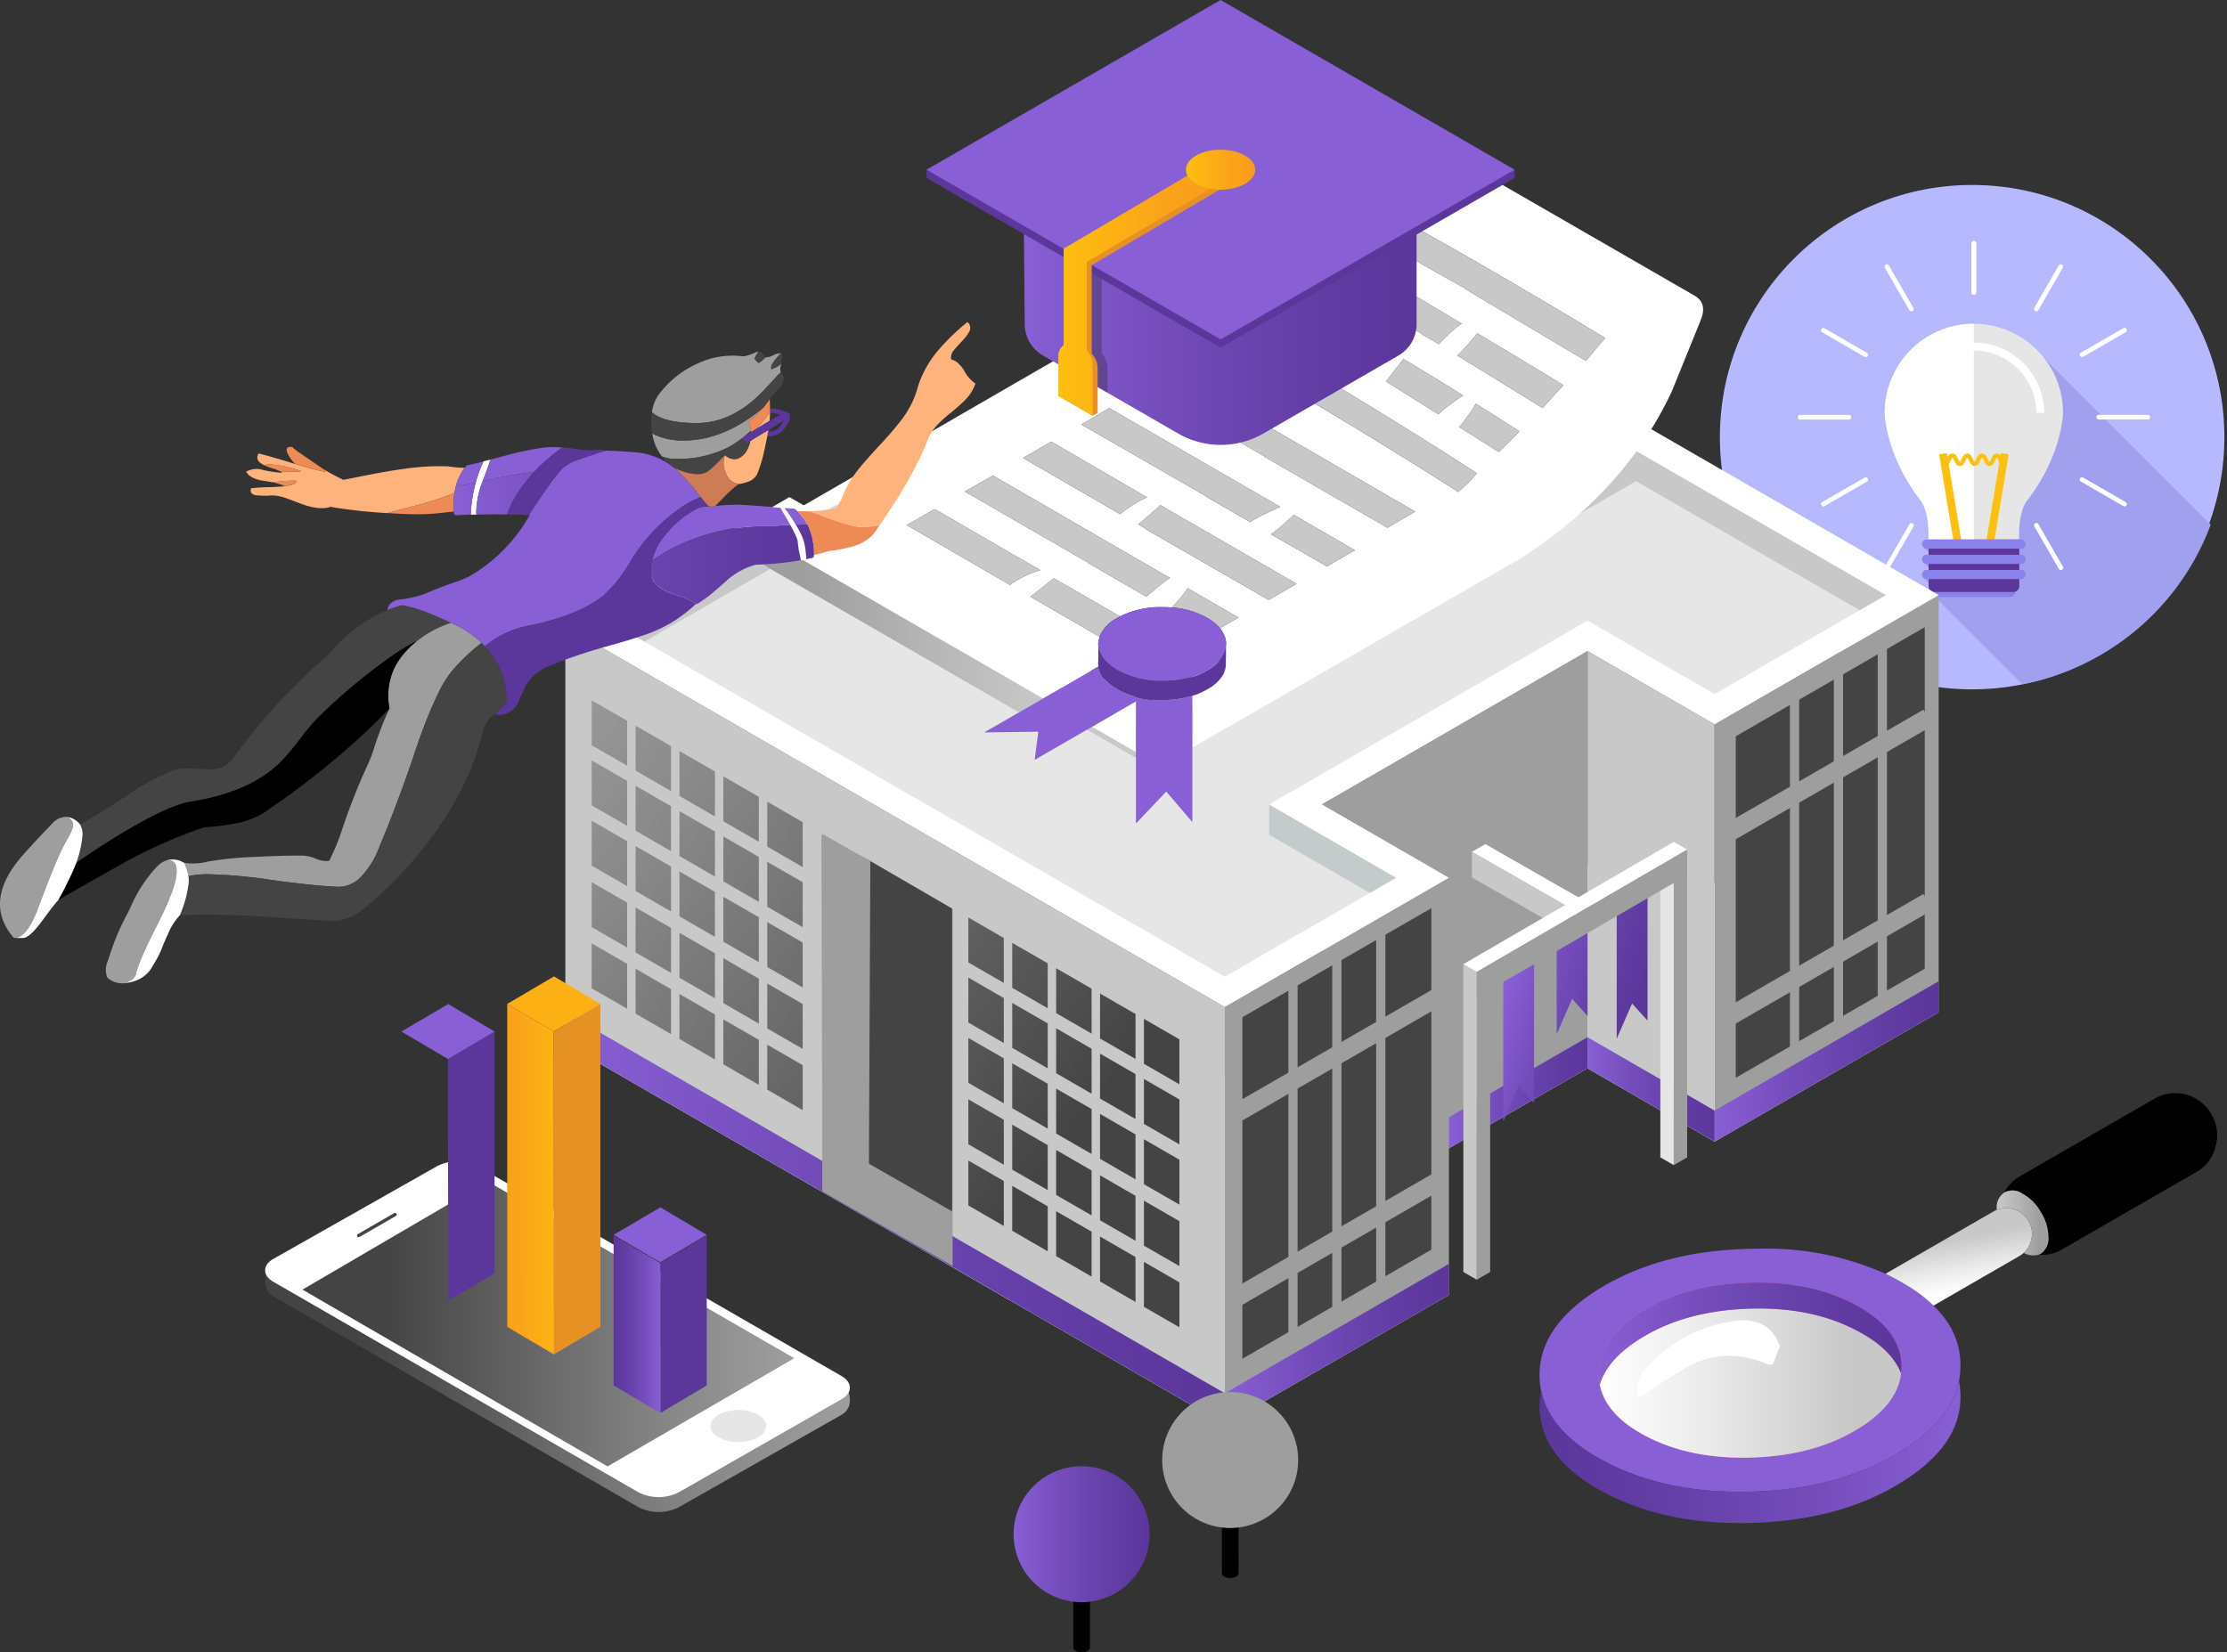 <svg xmlns="http://www.w3.org/2000/svg" xmlns:xlink="http://www.w3.org/1999/xlink" width="452.059" height="335.471" viewBox="0 0 452.059 335.471">
  <rect x="0" y="0" width="452.059" height="335.471" fill="#333333" stroke="none"/>
  <defs>
    <linearGradient id="linear-gradient" y1="0.5" x2="1" y2="0.5" gradientUnits="objectBoundingBox">
      <stop offset="0" stop-color="#885fd4"/>
      <stop offset="0.34" stop-color="#744dbb"/>
      <stop offset="0.745" stop-color="#613da4"/>
      <stop offset="1" stop-color="#5b379c"/>
    </linearGradient>
    <linearGradient id="linear-gradient-6" x1="3.577" y1="1.127" x2="-1.246" y2="0.391" gradientUnits="objectBoundingBox">
      <stop offset="0.758" stop-color="#444"/>
      <stop offset="0.803" stop-color="#565656"/>
      <stop offset="0.935" stop-color="#8a8a8a"/>
      <stop offset="1" stop-color="#9e9e9e"/>
    </linearGradient>
    <linearGradient id="linear-gradient-7" x1="0.109" y1="0.5" x2="-3.663" y2="0.5" gradientUnits="objectBoundingBox">
      <stop offset="0.086" stop-color="#444"/>
      <stop offset="0.15" stop-color="#565656"/>
      <stop offset="0.337" stop-color="#8a8a8a"/>
      <stop offset="0.428" stop-color="#9e9e9e"/>
    </linearGradient>
    <linearGradient id="linear-gradient-8" x1="0.097" y1="0.303" x2="0.874" y2="0.682" xlink:href="#linear-gradient"/>
    <linearGradient id="linear-gradient-9" x1="65.463" y1="0.5" x2="66.339" y2="0.5" gradientUnits="objectBoundingBox">
      <stop offset="0" stop-color="#9e9e9e"/>
      <stop offset="0.463" stop-color="#9e9e9e"/>
      <stop offset="0.576" stop-color="#b4b4b4"/>
      <stop offset="1" stop-color="#c8c8c8"/>
    </linearGradient>
    <linearGradient id="linear-gradient-11" x1="0.943" y1="0.985" x2="-0.029" y2="-0.079" gradientUnits="objectBoundingBox">
      <stop offset="0.115" stop-color="#444"/>
      <stop offset="0.245" stop-color="#565656"/>
      <stop offset="0.629" stop-color="#8a8a8a"/>
      <stop offset="0.817" stop-color="#9e9e9e"/>
    </linearGradient>
    <linearGradient id="linear-gradient-12" x1="1" y1="0.5" x2="0" y2="0.5" gradientUnits="objectBoundingBox">
      <stop offset="0.167" stop-color="#c8c8c8"/>
      <stop offset="0.657" stop-color="#ebebeb"/>
      <stop offset="1" stop-color="#fff"/>
    </linearGradient>
    <linearGradient id="linear-gradient-13" x1="0.438" y1="0.213" x2="0.604" y2="0.832" xlink:href="#linear-gradient-12"/>
    <linearGradient id="linear-gradient-14" x1="1" y1="0.5" x2="0" y2="0.5" gradientUnits="objectBoundingBox">
      <stop offset="0.167" stop-color="#9e9e9e"/>
      <stop offset="0.567" stop-color="#b4b4b4"/>
      <stop offset="1" stop-color="#c8c8c8"/>
    </linearGradient>
    <linearGradient id="linear-gradient-15" x1="1" y1="0.5" x2="0" y2="0.5" gradientUnits="objectBoundingBox">
      <stop offset="0" stop-color="#5b379c"/>
      <stop offset="0.255" stop-color="#613da4"/>
      <stop offset="0.66" stop-color="#744dbb"/>
      <stop offset="1" stop-color="#885fd4"/>
    </linearGradient>
    <linearGradient id="linear-gradient-16" x1="1" y1="0.5" x2="0" y2="0.5" xlink:href="#linear-gradient"/>
    <linearGradient id="linear-gradient-17" y1="0.5" x2="1" y2="0.5" gradientUnits="objectBoundingBox">
      <stop offset="0.167" stop-color="#444"/>
      <stop offset="0.322" stop-color="#565656"/>
      <stop offset="0.777" stop-color="#8a8a8a"/>
      <stop offset="1" stop-color="#9e9e9e"/>
    </linearGradient>
    <linearGradient id="linear-gradient-19" x1="-0.525" y1="0.524" x2="1.521" y2="0.476" gradientUnits="objectBoundingBox">
      <stop offset="0" stop-color="#f99b1c"/>
      <stop offset="0.344" stop-color="#faa319"/>
      <stop offset="0.891" stop-color="#fdba10"/>
      <stop offset="1" stop-color="#fec00f"/>
    </linearGradient>
    <linearGradient id="linear-gradient-20" x1="0" y1="0.5" x2="1" y2="0.5" xlink:href="#linear-gradient-15"/>
    <linearGradient id="linear-gradient-22" x1="0" y1="0.5" x2="1" y2="0.5" xlink:href="#linear-gradient-14"/>
    <linearGradient id="linear-gradient-25" y1="0.5" x2="1" y2="0.5" gradientUnits="objectBoundingBox">
      <stop offset="0" stop-color="#fec00f"/>
      <stop offset="0.109" stop-color="#fdba10"/>
      <stop offset="0.656" stop-color="#faa319"/>
      <stop offset="1" stop-color="#f99b1c"/>
    </linearGradient>
    <linearGradient id="linear-gradient-26" x1="0.001" y1="0.5" x2="0.999" y2="0.5" xlink:href="#linear-gradient-25"/>
    <linearGradient id="linear-gradient-27" x1="-0.368" y1="0.566" x2="1" y2="0.566" gradientUnits="objectBoundingBox">
      <stop offset="0.212" stop-color="#29c1ed"/>
      <stop offset="0.357" stop-color="#b3e4f2"/>
    </linearGradient>
  </defs>
  <g id="Gruppe_4700" data-name="Gruppe 4700" transform="translate(-408.438 -437.549)">
    <g id="Gruppe_3972" data-name="Gruppe 3972" transform="translate(28.777 10.912)">
      <g id="Gruppe_3710" data-name="Gruppe 3710" transform="translate(728.269 463.69)">
        <ellipse id="Ellipse_27" data-name="Ellipse 27" cx="51.203" cy="51.203" rx="51.203" ry="51.203" transform="matrix(0.01, -1, 1, 0.01, 0, 102.401)" fill="#b6b9ff"/>
        <g id="Gruppe_700" data-name="Gruppe 700" transform="translate(16.298 11.882)">
          <path id="Pfad_638" data-name="Pfad 638" d="M-885.379,398.565a51.259,51.259,0,0,0,38.223-32.43l-33.778-33.778a18.068,18.068,0,0,0-14.3-7.009,18.1,18.1,0,0,0-18.1,18.1c0,.591.425,8.948,7.255,17.738,1.974,2.637,1.626,7.921,1.6,7.976h-.343a.926.926,0,0,0-.927.927.926.926,0,0,0,.262.646l0,0,1.059,1.06v.456h-.39a.927.927,0,0,0-.927.928.933.933,0,0,0,.285.668l-.026.026,1.059,1.059v.412h-.39a.927.927,0,0,0-.927.927.914.914,0,0,0,.34.711l-.029.03,1.006,1.006v.619a1.173,1.173,0,0,0,.77,1.1,1.153,1.153,0,0,0,.259.667l-.067.066Z" transform="translate(931.009 -308.553)" fill="#a0a0ef"/>
          <g id="Gruppe_699" data-name="Gruppe 699" transform="translate(0 0)">
            <path id="Pfad_639" data-name="Pfad 639" d="M-884.221,401.428h-14.538a1.165,1.165,0,0,1-1.163-1.163,1.164,1.164,0,0,1,1.163-1.164h14.538a1.164,1.164,0,0,1,1.163,1.164,1.164,1.164,0,0,1-1.163,1.163Z" transform="translate(927.264 -329.139)" fill="#8a81eb"/>
            <g id="Gruppe_698" data-name="Gruppe 698">
              <g id="Gruppe_684" data-name="Gruppe 684" transform="translate(17.669 16.794)">
                <path id="Pfad_640" data-name="Pfad 640" d="M-913.339,343.449a18.1,18.1,0,0,1,18.1-18.1,18.1,18.1,0,0,1,18.1,18.1c0,.591-.434,8.96-7.253,17.738-2,2.651-1.667,7.981-1.649,7.981h-18.442c.017,0,.38-5.33-1.6-7.981C-912.914,352.4-913.339,344.04-913.339,343.449Z" transform="translate(913.339 -325.347)" fill="#e6e6e6"/>
                <path id="Pfad_641" data-name="Pfad 641" d="M-895.237,369.168h-9.242c.017,0,.38-5.33-1.6-7.981-6.83-8.79-7.255-17.147-7.255-17.738a18.1,18.1,0,0,1,18.1-18.1" transform="translate(913.339 -325.347)" fill="#fff"/>
                <g id="Gruppe_674" data-name="Gruppe 674" transform="translate(18.102 3.846)">
                  <path id="Pfad_642" data-name="Pfad 642" d="M-873.97,344.933h-1.588a12.681,12.681,0,0,0-12.67-12.663v-1.587a14.271,14.271,0,0,1,14.258,14.25Z" transform="translate(888.228 -330.682)" fill="#fff"/>
                </g>
                <g id="Gruppe_679" data-name="Gruppe 679" transform="translate(11.053 26.262)">
                  <g id="Gruppe_677" data-name="Gruppe 677">
                    <g id="Gruppe_675" data-name="Gruppe 675" transform="translate(9.436)">
                      <path id="Pfad_643" data-name="Pfad 643" d="M-883.349,380.75l-1.567-.26,3.093-18.714,1.567.259-3.093,18.715Z" transform="translate(884.916 -361.777)" fill="#fec00f"/>
                    </g>
                    <g id="Gruppe_676" data-name="Gruppe 676">
                      <path id="Pfad_644" data-name="Pfad 644" d="M-894.913,380.75l-3.093-18.715,1.567-.259,3.093,18.714-1.567.26Z" transform="translate(898.006 -361.777)" fill="#fec00f"/>
                    </g>
                  </g>
                  <g id="Gruppe_678" data-name="Gruppe 678" transform="translate(1.186 0.101)">
                    <path id="Pfad_645" data-name="Pfad 645" d="M-884.338,364.452c-.65,0-.931-.634-1.137-1.1-.084-.193-.264-.595-.365-.595s-.277.4-.363.595c-.206.463-.486,1.1-1.136,1.1s-.931-.634-1.137-1.1c-.086-.192-.264-.595-.365-.595s-.278.4-.364.595c-.206.463-.487,1.1-1.137,1.1s-.932-.634-1.138-1.1c-.086-.192-.265-.595-.366-.595s-.28.4-.364.595c-.208.463-.487,1.1-1.14,1.1s-.932-.634-1.138-1.1c-.086-.193-.265-.6-.368-.6s-.28.4-.366.595c-.205.463-.489,1.1-1.139,1.1v-.845c.1,0,.281-.4.367-.6.207-.463.488-1.094,1.138-1.094s.935.632,1.141,1.094c.086.193.264.6.365.6s.28-.4.366-.6c.206-.463.487-1.094,1.138-1.094s.932.632,1.138,1.094c.085.193.264.6.365.6s.28-.4.365-.6c.206-.463.487-1.094,1.137-1.094s.933.633,1.138,1.1c.086.193.264.594.365.594s.277-.4.362-.594c.206-.463.487-1.1,1.136-1.1s.932.633,1.138,1.1c.085.193.263.594.364.594v.845Z" transform="translate(896.361 -361.917)" fill="#fec00f"/>
                  </g>
                </g>
                <path id="Pfad_646" data-name="Pfad 646" d="M-882.57,386.146v9.464a1.175,1.175,0,0,1-1.175,1.175h-16.068a1.175,1.175,0,0,1-1.171-1.175v-9.464Z" transform="translate(909.891 -342.317)" fill="#5b379c"/>
                <g id="Gruppe_683" data-name="Gruppe 683" transform="translate(7.589 43.815)">
                  <g id="Gruppe_680" data-name="Gruppe 680">
                    <line id="Linie_80" data-name="Linie 80" x1="19.175" transform="translate(0.927 0.928)" fill="#0e303f"/>
                    <path id="Pfad_647" data-name="Pfad 647" d="M-882.709,387.982h-19.175a.927.927,0,0,1-.927-.928.927.927,0,0,1,.927-.929h19.175a.927.927,0,0,1,.927.929.927.927,0,0,1-.927.928Z" transform="translate(902.811 -386.126)" fill="#8a81eb"/>
                  </g>
                  <g id="Gruppe_681" data-name="Gruppe 681" transform="translate(0 3.093)">
                    <line id="Linie_81" data-name="Linie 81" x1="19.175" transform="translate(0.927 0.928)" fill="#0e303f"/>
                    <path id="Pfad_648" data-name="Pfad 648" d="M-882.709,392.272h-19.175a.927.927,0,0,1-.927-.928.927.927,0,0,1,.927-.928h19.175a.927.927,0,0,1,.927.928.927.927,0,0,1-.927.928Z" transform="translate(902.811 -390.417)" fill="#8a81eb"/>
                  </g>
                  <g id="Gruppe_682" data-name="Gruppe 682" transform="translate(0 6.186)">
                    <line id="Linie_82" data-name="Linie 82" x1="19.175" transform="translate(0.927 0.927)" fill="#0e303f"/>
                    <path id="Pfad_649" data-name="Pfad 649" d="M-882.709,396.562h-19.175a.927.927,0,0,1-.927-.928.927.927,0,0,1,.927-.927h19.175a.927.927,0,0,1,.927.927.927.927,0,0,1-.927.928Z" transform="translate(902.811 -394.707)" fill="#8a81eb"/>
                  </g>
                </g>
              </g>
              <g id="Gruppe_697" data-name="Gruppe 697">
                <g id="Gruppe_685" data-name="Gruppe 685" transform="translate(35.292)">
                  <path id="Pfad_650" data-name="Pfad 650" d="M-888.42,312.941a.473.473,0,0,1-.473-.471v-9.947a.473.473,0,0,1,.473-.471.472.472,0,0,1,.472.471v9.947a.472.472,0,0,1-.472.471Z" transform="translate(888.893 -302.051)" fill="#fff"/>
                </g>
                <g id="Gruppe_686" data-name="Gruppe 686" transform="translate(17.643 4.733)">
                  <path id="Pfad_651" data-name="Pfad 651" d="M-907.93,318.174a.469.469,0,0,1-.409-.236l-4.973-8.613a.469.469,0,0,1,.172-.643.469.469,0,0,1,.644.171l4.973,8.613a.471.471,0,0,1-.171.646.477.477,0,0,1-.236.062Z" transform="translate(913.375 -308.617)" fill="#fff"/>
                </g>
                <g id="Gruppe_687" data-name="Gruppe 687" transform="translate(4.726 17.655)">
                  <path id="Pfad_652" data-name="Pfad 652" d="M-922.209,332.461a.455.455,0,0,1-.235-.065l-8.613-4.973a.471.471,0,0,1-.173-.644.47.47,0,0,1,.645-.173l8.613,4.973a.473.473,0,0,1,.173.646.476.476,0,0,1-.41.237Z" transform="translate(931.293 -326.542)" fill="#fff"/>
                </g>
                <g id="Gruppe_688" data-name="Gruppe 688" transform="translate(0 35.305)">
                  <path id="Pfad_653" data-name="Pfad 653" d="M-927.43,351.972h-9.946a.473.473,0,0,1-.474-.473.474.474,0,0,1,.474-.473h9.946a.474.474,0,0,1,.472.473.472.472,0,0,1-.472.473Z" transform="translate(937.85 -351.026)" fill="#fff"/>
                </g>
                <g id="Gruppe_689" data-name="Gruppe 689" transform="translate(4.735 47.982)">
                  <path id="Pfad_654" data-name="Pfad 654" d="M-930.809,374.529a.468.468,0,0,1-.409-.236.471.471,0,0,1,.172-.645l8.613-4.972a.471.471,0,0,1,.645.172.47.47,0,0,1-.174.644l-8.613,4.974a.469.469,0,0,1-.235.063Z" transform="translate(931.282 -368.611)" fill="#fff"/>
                </g>
                <g id="Gruppe_690" data-name="Gruppe 690" transform="translate(17.657 57.26)">
                  <path id="Pfad_655" data-name="Pfad 655" d="M-912.884,391.039a.47.47,0,0,1-.235-.063.472.472,0,0,1-.174-.644l4.976-8.613a.469.469,0,0,1,.643-.174.472.472,0,0,1,.174.645l-4.975,8.613a.468.468,0,0,1-.408.236Z" transform="translate(913.357 -381.481)" fill="#fff"/>
                </g>
                <g id="Gruppe_691" data-name="Gruppe 691" transform="translate(47.984 57.252)">
                  <path id="Pfad_656" data-name="Pfad 656" d="M-865.841,391.028a.47.47,0,0,1-.41-.236l-4.973-8.613a.47.47,0,0,1,.173-.644.469.469,0,0,1,.644.172l4.972,8.614a.472.472,0,0,1-.172.645.484.484,0,0,1-.235.063Z" transform="translate(871.287 -381.47)" fill="#fff"/>
                </g>
                <g id="Gruppe_692" data-name="Gruppe 692" transform="translate(57.26 47.968)">
                  <path id="Pfad_657" data-name="Pfad 657" d="M-849.333,374.51a.465.465,0,0,1-.236-.063l-8.613-4.973a.47.47,0,0,1-.173-.644.471.471,0,0,1,.645-.172l8.614,4.973a.473.473,0,0,1,.173.644.472.472,0,0,1-.409.237Z" transform="translate(858.42 -368.592)" fill="#fff"/>
                </g>
                <g id="Gruppe_693" data-name="Gruppe 693" transform="translate(60.653 35.291)">
                  <path id="Pfad_658" data-name="Pfad 658" d="M-843.293,351.95h-9.948a.473.473,0,0,1-.472-.473.472.472,0,0,1,.472-.471h9.948a.472.472,0,0,1,.472.471.473.473,0,0,1-.472.473Z" transform="translate(853.713 -351.006)" fill="#fff"/>
                </g>
                <g id="Gruppe_694" data-name="Gruppe 694" transform="translate(57.252 17.642)">
                  <path id="Pfad_659" data-name="Pfad 659" d="M-857.957,332.441a.469.469,0,0,1-.41-.236.472.472,0,0,1,.173-.644l8.615-4.973a.47.47,0,0,1,.644.172.469.469,0,0,1-.173.644l-8.614,4.974a.471.471,0,0,1-.235.063Z" transform="translate(858.43 -326.523)" fill="#fff"/>
                </g>
                <g id="Gruppe_695" data-name="Gruppe 695" transform="translate(47.97 4.724)">
                  <path id="Pfad_660" data-name="Pfad 660" d="M-870.835,318.164a.467.467,0,0,1-.235-.065.47.47,0,0,1-.174-.643l4.972-8.616a.473.473,0,0,1,.645-.173.472.472,0,0,1,.173.644l-4.971,8.616a.474.474,0,0,1-.409.236Z" transform="translate(871.306 -308.604)" fill="#fff"/>
                </g>
                <g id="Gruppe_696" data-name="Gruppe 696" transform="translate(35.292)">
                  <path id="Pfad_661" data-name="Pfad 661" d="M-888.42,312.941a.473.473,0,0,1-.473-.471v-9.947a.473.473,0,0,1,.473-.471.472.472,0,0,1,.472.471v9.947a.472.472,0,0,1-.472.471Z" transform="translate(888.893 -302.051)" fill="#fff"/>
                </g>
              </g>
            </g>
          </g>
        </g>
      </g>
      <g id="Gruppe_3777" data-name="Gruppe 3777" transform="translate(494.419 511.994)">
        <g id="Gruppe_3802" data-name="Gruppe 3802" transform="translate(0 0)">
          <g id="Gruppe_3797" data-name="Gruppe 3797">
            <g id="Gruppe_3777-2" data-name="Gruppe 3777" transform="translate(0 84.701)">
              <path id="Pfad_2097" data-name="Pfad 2097" d="M208.437,299.386l61.43,35.468,45.487-26.263L289.563,293.7l53.928-31.136,25.792,14.891,45.487-26.263-61.431-35.468Z" transform="translate(-135.997 -215.725)" fill="#f1f8f8"/>
              <path id="Pfad_2098" data-name="Pfad 2098" d="M169.618,233.851l-45.487,26.262,90.259,52.113,45.487-26.262Z" transform="translate(-124.131 -218.277)" fill="#f1f8f8"/>
            </g>
            <path id="Pfad_2099" data-name="Pfad 2099" d="M395.631,184.689v84.7l45.487-26.263v-84.7Z" transform="translate(-162.346 -122.959)" fill="#9e9e9e"/>
            <path id="Pfad_2100" data-name="Pfad 2100" d="M365.614,171.661v84.7l25.792,14.891v-84.7Z" transform="translate(-158.121 -124.822)" fill="#c8c8c8"/>
            <path id="Pfad_2101" data-name="Pfad 2101" d="M302.852,202.8v84.7l53.928-31.136v-84.7Z" transform="translate(-149.287 -124.822)" fill="#9e9e9e"/>
            <path id="Pfad_2102" data-name="Pfad 2102" d="M325.417,225.228v84.7l-45.487,26.263v-84.7Z" transform="translate(-146.06 -132.362)" fill="#9e9e9e"/>
            <path id="Pfad_2103" data-name="Pfad 2103" d="M124.131,165.839v84.7L258,327.832v-84.7Z" transform="translate(-124.131 -124.002)" fill="#c8c8c8"/>
            <path id="Pfad_2104" data-name="Pfad 2104" d="M130.352,159.492l40.141-23.176,72.44,41.824,99.413-57.4,56.085,32.38L358.29,176.3,332.5,161.408l-59.275,34.223,25.792,14.891L258.877,233.7Z" transform="translate(-125.006 -117.655)" fill="#e6e6e6"/>
            <path id="Pfad_2105" data-name="Pfad 2105" d="M138.824,164.626l32.121-18.546,69.767,40.281,2.673,1.543,2.673-1.543L342.8,130.506l48.078,27.759,5.333-3.094h0L342.8,124.333l-99.414,57.4-72.44-41.824L133.56,161.492Z" transform="translate(-125.458 -118.16)" fill="#c8c8c8"/>
            <path id="Pfad_2106" data-name="Pfad 2106" d="M290.409,207.9v6.173l8.019,4.63,15.1,8.718h0l5.425-3.041L301.1,214.071Z" transform="translate(-147.535 -129.922)" fill="#c4cccb"/>
            <path id="Pfad_2107" data-name="Pfad 2107" d="M341.472,123.322l50.739,29.3-34.8,20.089L334.3,159.358l-2.673-1.543-2.673,1.543-53.927,31.136L267,195.125l8.019,4.63L292.8,210.015,258,230.105l-40.939-23.637-82.24-47.483,34.8-20.089,69.766,40.281,2.673,1.543,2.673-1.543,96.741-55.855Zm0-6.173-99.415,57.4-72.439-41.824-45.487,26.262L214.39,211.1,258,236.278l45.487-26.263L277.7,195.125l53.928-31.136,25.792,14.892L402.9,152.617l-61.431-35.468Z" transform="translate(-124.131 -117.149)" fill="#fff"/>
            <g id="Gruppe_3778" data-name="Gruppe 3778" transform="translate(0 113.875)">
              <path id="Pfad_2108" data-name="Pfad 2108" d="M395.631,275.941v6.294l45.487-26.263v-6.294Z" transform="translate(-162.346 -249.678)" fill="url(#linear-gradient)"/>
              <path id="Pfad_2109" data-name="Pfad 2109" d="M365.614,262.912v6.294L391.406,284.1V277.8Z" transform="translate(-158.121 -251.541)" fill="url(#linear-gradient)"/>
              <path id="Pfad_2110" data-name="Pfad 2110" d="M325.417,316.479v6.294l-45.487,26.263v-6.294Z" transform="translate(-146.06 -259.081)" fill="url(#linear-gradient)"/>
              <path id="Pfad_2111" data-name="Pfad 2111" d="M124.131,257.09v6.294L258,340.676v-6.294Z" transform="translate(-124.131 -250.721)" fill="url(#linear-gradient)"/>
            </g>
            <path id="Pfad_2112" data-name="Pfad 2112" d="M332.869,279.157v6.294L361,269.206v-6.294Z" transform="translate(-153.512 -137.666)" fill="url(#linear-gradient)"/>
            <g id="Gruppe_3783" data-name="Gruppe 3783" transform="translate(186.038 128.183)">
              <path id="Pfad_2117" data-name="Pfad 2117" d="M340.973,281.909l-.329.19V266.52l.329-.19Z" transform="translate(-340.644 -266.33)" fill="#f1f8f8"/>
            </g>
            <path id="Pfad_2118" data-name="Pfad 2118" d="M284.078,254.559V323.9l38.359-22.147V232.412Z" transform="translate(-146.644 -133.373)" fill="url(#linear-gradient-6)"/>
            <path id="Pfad_2119" data-name="Pfad 2119" d="M400.634,188.165v69.343l38.359-22.147V166.018Z" transform="translate(-163.05 -124.028)" fill="url(#linear-gradient-7)"/>
            <g id="Gruppe_3784" data-name="Gruppe 3784" transform="translate(155.677 107.848)">
              <rect id="Rechteck_783" data-name="Rechteck 783" width="1.872" height="74.175" fill="#9e9e9e"/>
            </g>
            <g id="Gruppe_3785" data-name="Gruppe 3785" transform="translate(146.767 113.193)">
              <rect id="Rechteck_784" data-name="Rechteck 784" width="1.872" height="74.175" fill="#9e9e9e"/>
            </g>
            <g id="Gruppe_3786" data-name="Gruppe 3786" transform="translate(164.588 102.501)">
              <rect id="Rechteck_785" data-name="Rechteck 785" width="1.872" height="74.175" fill="#9e9e9e"/>
            </g>
            <g id="Gruppe_3787" data-name="Gruppe 3787" transform="translate(257.492 50.647)">
              <rect id="Rechteck_786" data-name="Rechteck 786" width="1.872" height="74.175" fill="#9e9e9e"/>
            </g>
            <g id="Gruppe_3788" data-name="Gruppe 3788" transform="translate(248.583 55.994)">
              <rect id="Rechteck_787" data-name="Rechteck 787" width="1.872" height="74.175" fill="#9e9e9e"/>
            </g>
            <g id="Gruppe_3789" data-name="Gruppe 3789" transform="translate(266.402 45.303)">
              <rect id="Rechteck_788" data-name="Rechteck 788" width="1.872" height="74.175" fill="#9e9e9e"/>
            </g>
            <g id="Gruppe_3792" data-name="Gruppe 3792" transform="translate(134.808 115.571)">
              <g id="Gruppe_3790" data-name="Gruppe 3790" transform="translate(0 0)">
                <rect id="Rechteck_789" data-name="Rechteck 789" width="47.538" height="3.746" transform="matrix(0.866, -0.5, 0.5, 0.866, 0, 23.764)" fill="#9e9e9e"/>
              </g>
              <g id="Gruppe_3791" data-name="Gruppe 3791" transform="translate(0 37.421)">
                <rect id="Rechteck_790" data-name="Rechteck 790" width="47.538" height="3.745" transform="translate(0 23.765) rotate(-29.995)" fill="#9e9e9e"/>
              </g>
            </g>
            <g id="Gruppe_3795" data-name="Gruppe 3795" transform="translate(234.506 58.734)">
              <g id="Gruppe_3793" data-name="Gruppe 3793" transform="translate(0 0)">
                <rect id="Rechteck_791" data-name="Rechteck 791" width="47.539" height="3.745" transform="translate(0 23.766) rotate(-29.995)" fill="#9e9e9e"/>
              </g>
              <g id="Gruppe_3794" data-name="Gruppe 3794" transform="translate(0 37.422)">
                <rect id="Rechteck_792" data-name="Rechteck 792" width="47.538" height="3.746" transform="translate(0 23.765) rotate(-29.995)" fill="#9e9e9e"/>
              </g>
            </g>
            <path id="Pfad_2120" data-name="Pfad 2120" d="M342.167,308.145l-2.723,1.572V247.225l2.722-1.572Z" transform="translate(-154.437 -135.237)" fill="#9e9e9e"/>
            <path id="Pfad_2121" data-name="Pfad 2121" d="M339,309.717l-2.722-1.572V245.653L339,247.225Z" transform="translate(-153.991 -135.237)" fill="#c8c8c8"/>
            <path id="Pfad_2122" data-name="Pfad 2122" d="M388.707,281.065l-2.722,1.572V220.145l2.722-1.572Z" transform="translate(-160.988 -131.425)" fill="#9e9e9e"/>
            <path id="Pfad_2123" data-name="Pfad 2123" d="M356.552,236.212v20.6l3.129-7.159,3.13,3.465v-20.6ZM345.7,242.774V274.5l3.129-7.16,3.13,3.466V239.08ZM374.991,224.1l-6.26,3.694v29.97l3.129-7.159,3.129,3.465Z" transform="translate(-155.318 -132.202)" fill="url(#linear-gradient-8)"/>
            <path id="Pfad_2124" data-name="Pfad 2124" d="M385.538,282.636l-2.722-1.572V218.573l2.723,1.572Z" transform="translate(-160.542 -131.425)" fill="#e6e6e6"/>
            <path id="Pfad_2125" data-name="Pfad 2125" d="M338.311,218.849,357.275,229.7,360,228.125l-18.964-10.848Z" transform="translate(-154.278 -131.243)" fill="#fff"/>
            <path id="Pfad_2126" data-name="Pfad 2126" d="M338.311,219.106l18.964,10.848v5.189L338.311,224.3Z" transform="translate(-154.278 -131.5)" fill="#c8c8c8"/>
            <path id="Pfad_2127" data-name="Pfad 2127" d="M381.71,218.316,339,243.156l-2.723-1.572,42.712-24.84Z" transform="translate(-153.991 -131.168)" fill="#fff"/>
            <path id="Pfad_2128" data-name="Pfad 2128" d="M382.156,218.573l-42.712,24.84v5.19l42.712-24.84Z" transform="translate(-154.437 -131.425)" fill="#9e9e9e"/>
            <g id="Gruppe_3796" data-name="Gruppe 3796" transform="translate(52.162 83.935)">
              <path id="Pfad_2129" data-name="Pfad 2129" d="M185.382,275.138,210.9,289.749V238.513l-25.522-14.736Z" transform="translate(-184.914 -216.093)" fill="#fefefd"/>
              <path id="Pfad_2130" data-name="Pfad 2130" d="M211.295,302.573l-26.458-15.149v-72.59L211.3,230.111Z" transform="translate(-184.837 -214.834)" fill="#9e9e9e"/>
            </g>
          </g>
        </g>
        <g id="Gruppe_3804" data-name="Gruppe 3804" transform="translate(121.167 197.294)">
          <path id="Pfad_2134" data-name="Pfad 2134" d="M304.526,378.883h-3.381v18.589a.847.847,0,0,0,.5.692,2.64,2.64,0,0,0,2.4,0,.835.835,0,0,0,.489-.692h0Z" transform="translate(-289.04 -360.696)"/>
          <path id="Pfad_2135" data-name="Pfad 2135" d="M314.649,371.513a13.8,13.8,0,1,1-13.8-13.8A13.8,13.8,0,0,1,314.649,371.513Z" transform="translate(-287.057 -357.717)" fill="url(#linear-gradient-9)"/>
        </g>
        <g id="Gruppe_3805" data-name="Gruppe 3805" transform="translate(91.004 212.36)">
          <path id="Pfad_2136" data-name="Pfad 2136" d="M269.423,396.416h-3.382V415a.846.846,0,0,0,.5.692,2.632,2.632,0,0,0,2.395,0,.831.831,0,0,0,.489-.692h0Z" transform="translate(-253.936 -378.23)"/>
          <path id="Pfad_2137" data-name="Pfad 2137" d="M279.545,389.047a13.8,13.8,0,1,1-13.8-13.8A13.8,13.8,0,0,1,279.545,389.047Z" transform="translate(-251.953 -375.251)" fill="url(#linear-gradient)"/>
        </g>
        <path id="Pfad_2159" data-name="Pfad 2159" d="M184.813,287.3l9.27-5.586.544-61.369-10-5.226Z" transform="translate(-132.645 -130.939)" fill="#9e9e9e"/>
        <path id="Pfad_2160" data-name="Pfad 2160" d="M195.853,282.724l16.885,9.688V230.933l-16.6-9.649Z" transform="translate(-134.226 -131.807)" fill="#444"/>
        <path id="Pfad_2161" data-name="Pfad 2161" d="M157.081,232.306l7.2,4.157v-9.125l-7.2-4.157Zm0,24.9,7.2,4.157v-9.124l-7.2-4.157Zm0-12.426,7.2,4.157v-9.125l-7.2-4.157Zm-8.909-42.061,7.2,4.157v-9.124l-7.2-4.157Zm0,12.2,7.2,4.157v-9.124l-7.2-4.158Zm8.909-7.058,7.2,4.157v-9.125l-7.2-4.157Zm8.91,42.06,7.2,4.157v-9.124l-7.2-4.157Zm-8.91-29.859,7.2,4.158v-9.125l-7.2-4.157Zm8.91,5.144,7.2,4.157v-9.124l-7.2-4.157Zm0,12.243,7.2,4.157v-9.124l-7.2-4.157Zm0,24.9,7.2,4.157v-9.124l-7.2-4.158Zm-17.82-35.185,7.2,4.157v-9.124l-7.2-4.157Zm-8.91,19.753,7.2,4.157v-9.124l-7.2-4.158ZM165.992,213l7.2,4.157v-9.124l-7.2-4.157Zm-35.64-20.575,7.2,4.157V187.46l-7.2-4.157Zm0,24.445,7.2,4.157v-9.125l-7.2-4.157Zm0-12.243,7.2,4.157v-9.125l-7.2-4.157Zm0,37.14,7.2,4.157V236.8l-7.2-4.157Zm0-12.426,7.2,4.157v-9.125l-7.2-4.157Zm17.82,22.713,7.2,4.158v-9.125l-7.2-4.157Zm-8.91-17.57,7.2,4.157v-9.124l-7.2-4.157Zm0-36.917,7.2,4.157V192.6l-7.2-4.157Zm8.91,42.061,7.2,4.157v-9.125l-7.2-4.156Zm-8.91-29.859,7.2,4.157v-9.124l-7.2-4.157Zm0,12.243,7.2,4.157V217.05l-7.2-4.157Zm85.372,24.8,7.2,4.157v-9.124l-7.2-4.157Zm8.91,29.59,7.2,4.157v-9.124l-7.2-4.157Zm0-12.243,7.2,4.157v-9.125l-7.2-4.156Zm0,24.714,7.2,4.157v-9.125l-7.2-4.157Zm0,12.426,7.2,4.158v-9.125l-7.2-4.157Zm-8.91-30.041,7.2,4.157v-9.124l-7.2-4.157Zm0-12.243,7.2,4.157v-9.124l-7.2-4.157Zm8.91-7.058,7.2,4.157v-9.124l-7.2-4.157Zm8.909,17.346,7.2,4.158v-9.125l-7.2-4.157Zm-35.64,16.565,7.2,4.157V280.9l-7.2-4.157Zm35.64,8.149,7.2,4.157v-9.124l-7.2-4.157Zm0,12.426,7.2,4.157v-9.124l-7.2-4.157Zm0-24.9,7.2,4.157v-9.125l-7.2-4.157Zm0-33.571V257.1l7.2,4.157v-9.125Zm-35.64-11.451,7.2,4.157v-9.124l-7.2-4.157Zm8.91,54.486,7.2,4.157v-9.124l-7.2-4.157Zm8.91-7.282,7.2,4.157v-9.124l-7.2-4.157Zm-17.82-10.288,7.2,4.157v-9.125l-7.2-4.156Zm0-12.471,7.2,4.157v-9.124l-7.2-4.157Zm0-12.243,7.2,4.157v-9.124l-7.2-4.157Zm8.91,29.859,7.2,4.156v-9.124l-7.2-4.157Zm8.91,17.57,7.2,4.157v-9.124l-7.2-4.158Zm-8.91-54.486,7.2,4.157V236.7l-7.2-4.157Zm0,12.2,7.2,4.157v-9.125l-7.2-4.157Zm0,12.243,7.2,4.157V261.15l-7.2-4.157Z" transform="translate(-125.006 -126.461)" fill="url(#linear-gradient-11)"/>
        <g id="Gruppe_3811" data-name="Gruppe 3811" transform="translate(197.752 136.607)">
          <path id="Pfad_2013" data-name="Pfad 2013" d="M243.741,360.194q-.341-10.26,11.9-17.913,12.3-7.653,29.931-8.22,1.556-.06,3.063-.056a59.169,59.169,0,0,1,24.405,4.705q.459.187.907.4,1.075.517,2.126,1.076.959.511,1.842,1.05a30.082,30.082,0,0,1,5.782,4.337,20.888,20.888,0,0,1,2.551,2.947,15.565,15.565,0,0,1,2.92,8.675,15.376,15.376,0,0,1-.141,2.777c-.034.314-.082.626-.143.935q-1.61,7.917-11.621,14.144-12.245,7.653-29.931,8.276t-30.5-6.178q-11.065-5.9-12.784-14.313c-.067-.323-.123-.645-.169-.963A16.153,16.153,0,0,1,243.741,360.194Z" transform="translate(-243.732 -302.436)" fill="#885fd4" fill-rule="evenodd"/>
          <path id="Pfad_2014" data-name="Pfad 2014" d="M261.2,369.735q9.185,4.875,21.939,4.423,12.7-.455,21.487-5.953,7.794-4.848,8.531-11.14a10.641,10.641,0,0,0,.085-1.729q-.283-7.37-9.466-12.246T281.89,338.67q-12.7.453-21.542,5.951-8.786,5.5-8.56,12.87a12.516,12.516,0,0,0,.2,1.87Q253.2,365.491,261.2,369.735Z" transform="translate(-239.762 -300.185)" fill="#ff65a7" fill-rule="evenodd"/>
          <path id="Pfad_2015" data-name="Pfad 2015" d="M304.48,366.479q-8.788,5.5-21.487,5.953-12.753.453-21.939-4.423-7.992-4.244-9.211-10.374,1.548-5.2,8.248-9.354,8.958-5.613,21.939-6.065,12.869-.453,22.166,4.536,6.835,3.6,8.814,8.589Q312.276,361.63,304.48,366.479Z" transform="translate(-239.618 -298.459)" fill-rule="evenodd" fill="url(#linear-gradient-12)"/>
          <path id="Pfad_2016" data-name="Pfad 2016" d="M248.222,314.266a8.4,8.4,0,0,0-9.127-.312L211.941,329.6a8.337,8.337,0,0,0-3.259,3.372l.028-.027a3.463,3.463,0,0,1,3.685.226,9.364,9.364,0,0,1,3.74,3.742,9.675,9.675,0,0,1,1.53,4.988,3.765,3.765,0,0,1-1.53,3.459,3.636,3.636,0,0,1-.425.2,7.955,7.955,0,0,0,4.79-1.106l27.154-15.646a8.178,8.178,0,0,0,3.968-5.272v-.028a8.214,8.214,0,0,0-.85-6.434A8.383,8.383,0,0,0,248.222,314.266Z" transform="translate(-114.371 -312.77)" fill-rule="evenodd"/>
          <path id="Pfad_2017" data-name="Pfad 2017" d="M233.962,341.807q1.075.517,2.126,1.076.959.511,1.842,1.05a30.083,30.083,0,0,1,5.782,4.336l17.375-10.035a5.2,5.2,0,0,0,.937-.679,5.1,5.1,0,0,0,1.5-2.551,4.916,4.916,0,0,0-.51-3.911,5.28,5.28,0,0,0-6.462-2.269,6.592,6.592,0,0,0-.679.34l-20.04,11.565Z" transform="translate(-163.743 -305.135)" fill-rule="evenodd" fill="url(#linear-gradient-13)"/>
          <path id="Pfad_2018" data-name="Pfad 2018" d="M237.2,338.726a3.983,3.983,0,0,0,3.061.369,3.6,3.6,0,0,0,.425-.2,3.765,3.765,0,0,0,1.53-3.459,9.674,9.674,0,0,0-1.53-4.988,9.365,9.365,0,0,0-3.74-3.742,3.463,3.463,0,0,0-3.685-.226l-.028.027a3.543,3.543,0,0,0-1.5,3.318V330a5.28,5.28,0,0,1,6.462,2.269,4.916,4.916,0,0,1,.51,3.911A5.1,5.1,0,0,1,237.2,338.726Z" transform="translate(-138.921 -306.307)" fill-rule="evenodd" fill="url(#linear-gradient-14)"/>
          <path id="Pfad_2019" data-name="Pfad 2019" d="M313.155,357.066a10.641,10.641,0,0,0,.085-1.729q-.283-7.37-9.466-12.246T281.89,338.67q-12.7.453-21.542,5.951-8.786,5.5-8.56,12.87a12.516,12.516,0,0,0,.2,1.87q1.548-5.2,8.248-9.354,8.958-5.613,21.939-6.065,12.869-.453,22.166,4.536Q311.175,352.081,313.155,357.066Z" transform="translate(-239.762 -300.185)" fill-rule="evenodd" fill="url(#linear-gradient-15)"/>
          <path id="Pfad_2020" data-name="Pfad 2020" d="M243.767,356.209a15.018,15.018,0,0,0-.027,1.531,14.658,14.658,0,0,0,.141,1.615q1.235,9.085,12.953,15.335,12.812,6.8,30.5,6.179t29.931-8.276q10.592-6.59,11.764-15.079a15.359,15.359,0,0,0,.141-2.779c0-.143-.013-.284-.028-.425a15.082,15.082,0,0,0-.256-2.211q-1.61,7.916-11.621,14.144-12.245,7.653-29.931,8.276t-30.5-6.179q-11.065-5.9-12.784-14.314A14.742,14.742,0,0,0,243.767,356.209Z" transform="translate(-243.731 -293.631)" fill-rule="evenodd" fill="url(#linear-gradient-16)"/>
          <path id="Pfad_2021" data-name="Pfad 2021" d="M277.8,353.7q7.881-4.817,16.838-1.076a2.448,2.448,0,0,0,1.3.113l1.418-3.684q-2.324-6.576-10.374-4.931a28.785,28.785,0,0,0-16.667,9.3,6.676,6.676,0,0,0-1.757,6.235Q272.761,356.817,277.8,353.7Z" transform="translate(-248.578 -297.675)" fill="#fff" fill-rule="evenodd"/>
        </g>
      </g>
      <g id="Gruppe_3809" data-name="Gruppe 3809" transform="translate(433.481 662.449)">
        <path id="Pfad_2162" data-name="Pfad 2162" d="M97.032,326.051v1.673a3.308,3.308,0,0,0,1.653,2.865l74.131,42.832a9.087,9.087,0,0,0,8.159.015l33.1-18.8a3.259,3.259,0,0,0,1.65-2.817h0a6.637,6.637,0,0,0-3.312-5.777l-72.341-41.858a9.141,9.141,0,0,0-8.17-.034l-33.3,19.195A3.122,3.122,0,0,0,97.032,326.051Z" transform="translate(-97.032 -303.206)" fill="url(#linear-gradient-17)"/>
        <path id="Pfad_2163" data-name="Pfad 2163" d="M98.726,322.987c-2.252,1.275-2.261,3.377-.02,4.671l74.11,42.739a9.085,9.085,0,0,0,8.159.015l33.063-18.926c2.246-1.285,2.25-3.4.009-4.691l-73.884-42.608a9.143,9.143,0,0,0-8.171-.034Z" transform="translate(-97.032 -303.206)" fill="#fff"/>
        <ellipse id="Ellipse_91" data-name="Ellipse 91" cx="5.649" cy="3.261" rx="5.649" ry="3.261" transform="translate(90.406 50.478)" fill="#e6e6e6"/>
        <g id="Gruppe_3809-2" data-name="Gruppe 3809" transform="translate(18.657 10.459)">
          <path id="Pfad_2164" data-name="Pfad 2164" d="M119.081,320.306a.336.336,0,0,1-.168-.627l7.371-4.255a.336.336,0,1,1,.336.582l-7.371,4.255A.328.328,0,0,1,119.081,320.306Z" transform="translate(-118.745 -315.378)" fill="#444"/>
        </g>
        <path id="Pfad_2165" data-name="Pfad 2165" d="M105.848,329.908l37.576-21.971,62.255,35.9-37.9,21.966Z" transform="translate(-98.273 -303.872)" fill="url(#linear-gradient-17)"/>
      </g>
      <g id="Gruppe_3810" data-name="Gruppe 3810" transform="translate(461.145 624.89)">
        <path id="Pfad_2166" data-name="Pfad 2166" d="M163.675,271.572l.041,65.574h-.041l-9.453-5.582V265.99Z" transform="translate(-132.744 -260.408)" fill-rule="evenodd" fill="url(#linear-gradient-19)"/>
        <path id="Pfad_2167" data-name="Pfad 2167" d="M173.128,265.075l-9.453,5.583-9.453-5.583,1.711-1,7.783-4.584Z" transform="translate(-132.744 -259.493)" fill="#fcb013" fill-rule="evenodd"/>
        <path id="Pfad_2168" data-name="Pfad 2168" d="M174.676,328.141v3.423l-9.412,5.582-.041-65.574,9.453-5.583Z" transform="translate(-134.293 -260.408)" fill="#e69123" fill-rule="evenodd"/>
        <path id="Pfad_2169" data-name="Pfad 2169" d="M199.809,320.727v30.438l-9.412,5.582-.041-30.438Z" transform="translate(-137.83 -268.112)" fill="#5b379c" fill-rule="evenodd"/>
        <path id="Pfad_2170" data-name="Pfad 2170" d="M179.354,348.029v-27.3l9.453,5.582.041,30.438h-.041l-9.453-5.582Z" transform="translate(-136.282 -268.112)" fill-rule="evenodd" fill="url(#linear-gradient-20)"/>
        <path id="Pfad_2171" data-name="Pfad 2171" d="M198.26,319.648l-9.453,5.582-9.453-5.582,9.494-5.583Z" transform="translate(-136.282 -267.175)" fill="#885fd4" fill-rule="evenodd"/>
        <path id="Pfad_2172" data-name="Pfad 2172" d="M149.68,272.521v49.1l-9.412,5.582-.041-49.1Z" transform="translate(-130.774 -261.327)" fill="#5b379c" fill-rule="evenodd"/>
        <path id="Pfad_2173" data-name="Pfad 2173" d="M129.226,318.488V272.521l9.453,5.582.041,49.1h-.041l-9.453-5.582Z" transform="translate(-129.226 -261.327)" fill-rule="evenodd" fill="url(#linear-gradient-20)"/>
        <path id="Pfad_2174" data-name="Pfad 2174" d="M148.132,271.607l-9.453,5.582-9.453-5.582,9.494-5.583Z" transform="translate(-129.226 -260.413)" fill="#885fd4" fill-rule="evenodd"/>
      </g>
      <g id="Gruppe_3823" data-name="Gruppe 3823" transform="translate(534.476 441.793)">
        <path id="Pfad_2138" data-name="Pfad 2138" d="M218.121,147.04l53.371,30.794-4.905,2.817-1.408-.821-17.791-10.28-21.757-12.557-9.88-5.7q-2.535-1.5.376-3.1Z" transform="translate(-214.571 -51.157)" fill-rule="evenodd" fill="url(#linear-gradient-22)"/>
        <path id="Pfad_2139" data-name="Pfad 2139" d="M399,134.449l3.568,1.737A81.365,81.365,0,0,1,393.2,145.5c-.451.384-.9.769-1.361,1.151q-2.659,2.16-5.539,4.178-1.556,1.092-3.168,2.135-.181.1-.352.211l-1.034.656h-.093l-.306.165-6.525,3.778-1.689.986-6.712,3.873-10.258,5.915-6.431,3.708-2.44,1.408-1.972,1.126-2.066,1.2-2.347,1.361-3.661,2.113-21.17,12.2v-5.633L381.656,148.2h.093l1.034-.656q2.507-1.6,4.858-3.31.731-.532,1.455-1.08A85.21,85.21,0,0,0,399,134.449Z" transform="translate(-228.859 -49.384)" fill-rule="evenodd" fill="url(#linear-gradient-22)"/>
        <path id="Pfad_2140" data-name="Pfad 2140" d="M282.969,149.593a5.025,5.025,0,0,0-.235.963.782.782,0,0,0-.047.235v.375a2.415,2.415,0,0,0,.047.47V154.4a2.667,2.667,0,0,0-.047.516,5.221,5.221,0,0,0,.047.7l-11.242,6.5-53.371-30.794-2.371-1.384q-2.535-1.5.376-3.1l19.6-11.336,3.99-2.3,6.572-3.8,2.44-1.408,6.407-3.709,1.736-1.01,6.5-3.755,10.045-5.8,6.689-3.873,1.9-1.1,3.356-1.925,1.079-.633q2.366-1.518,4.576-3.122.73-.527,1.432-1.056a86.926,86.926,0,0,0,10.4-9.154A78.363,78.363,0,0,0,308.2,66.7q.572-.733,1.127-1.479,2.031-2.747,3.8-5.656a76.449,76.449,0,0,0,4.6-8.8q1.3-2.985,2.371-6.1l2.817-6.9.046-.093q1.361-3.193,3.755-1.785l8.45,4.882L403.839,80.38q2.395,1.455,1.268,4.6l-.611,1.525-5.4,13.308a74.778,74.778,0,0,1-4.154,7.651c-.015.024-.03.047-.046.07q-1.465,2.365-3.1,4.624c-.064.088-.127.174-.188.259q-.543.731-1.1,1.432a.593.593,0,0,1-.047.07,78.114,78.114,0,0,1-5.539,6.383c-.067.07-.137.141-.211.212a85.192,85.192,0,0,1-9.9,8.707q-.723.549-1.455,1.08-2.352,1.709-4.858,3.31l-1.034.656h-.093L301.792,172.1V161.587a15.375,15.375,0,0,0,3-1.315,8.361,8.361,0,0,0,3.239-2.957,4.992,4.992,0,0,0,.565-2.347v-3.239a4.7,4.7,0,0,1,.046-.657,5.048,5.048,0,0,0-.046-.7,4.36,4.36,0,0,0-.329-1.08,5.775,5.775,0,0,0-.869-1.455l3.732-2.159-10.279-5.961a16.524,16.524,0,0,1-1.408,1.877,23.684,23.684,0,0,1-1.855,2.042q-.951-.071-1.948-.07a18.235,18.235,0,0,0-8.519,1.877l-13.449-7.745q-1.22.986-3.192,2.535-.844.657-1.548,1.22ZM249.5,123.659l-5.68,3.239,20.935,12.157a21.153,21.153,0,0,1,6.15-3Zm11.828-6.807-5.726,3.239,24.971,14.41-.046.047,11.923,6.9q1.032-.892,2.44-2.066,1.315-1.032,2.347-1.736Zm84.4-51.211q-5.821-3.285-11.688-6.572-1.83,2.112-3.9,4.413,5.445,3.1,10.749,6.2,1.08-1.032,2.488-2.206A24.78,24.78,0,0,1,345.728,65.641ZM329.487,84.088q-.7.985-1.831,2.722-.892,1.175-1.643,2.019,5.867,3.378,11.782,6.946a30.141,30.141,0,0,1,3-3.051c.5-.406.955-.766,1.362-1.078Q335.964,87.983,329.487,84.088ZM345.07,70.476q-.516.562-.892,1.032,6.384,3.709,12.862,7.276v.094q12.3,7.37,24.644,14.692,1.923-2.3,3.9-4.647-17.79-10.845-37.928-22.156A44.2,44.2,0,0,1,345.07,70.476Zm-19.339-2.535a40.484,40.484,0,0,1-4.459,4.178q13.425,7.839,27.084,15.96v.094q1.736.94,3.473,2.018a20.193,20.193,0,0,1,1.643-1.643,16.722,16.722,0,0,1,2.394-2.136q.307-.213.611-.4-3.356-2.017-6.784-4.061Q338.169,75.1,325.731,67.941ZM307.706,84.793q-1.924,2.017-3.661,4.225,29.2,16.757,51.728,31.167,1.924-1.737,3.8-3.8Q336.809,101.69,307.706,84.793ZM322.4,124.832q-.985.893-2.769,2.488-.94.8-1.878,1.455l11.359,6.525,5.68-3.286ZM313.01,104.46a32.2,32.2,0,0,1-3.191,3.474q-.423.375-.845.7L316.484,113l-.047.046,24.972,14.41,5.632-3.286Zm29.62-8.684q-.892,1.175-1.549,1.972,5.3,3.285,10.655,6.665a11.75,11.75,0,0,1,1.831-1.548,29.353,29.353,0,0,1,3.192-2.253q-5.915-3.756-12.11-7.417Q343.9,94.133,342.63,95.776ZM292.4,127.7l-.047.048,24.926,14.363,5.68-3.286-27.648-15.96q-.94.844-2.394,2.113-1.174,1.032-2.066,1.783Zm-2.112-5.21a18.393,18.393,0,0,1,2.3-1.22l-19.433-11.313-5.727,3.333,19.714,11.406A21.474,21.474,0,0,1,290.292,122.485Zm-5.351-19.339-5.68,3.332,24.972,14.364-.047.046,9.342,5.4a34.964,34.964,0,0,1,3.567-1.925q1.409-.657,2.536-1.174Zm12.3-7.84-5.727,3.334,13.049,7.51a20.415,20.415,0,0,1,5.258-3.52Zm58.722,11.688q4.084,2.534,8.028,5.07l4.177-4.178q-4.271-2.816-8.824-5.632a24.62,24.62,0,0,1-1.831,2.723A13.532,13.532,0,0,1,355.96,106.995Zm3.708-19.011-.61.7q-.691.8-1.549,1.785-1.032,1.173-1.924,2.018,8.589,5.257,17.321,10.656,1.2-1.369,2.464-2.746.865-.95,1.76-1.9-3.9-2.374-7.933-4.811c-.241-.146-.485-.295-.728-.446Q364.145,90.651,359.669,87.984Zm-69.33,85.008-8.9-5.139,8.9-5.14Z" transform="translate(-214.571 -35.45)" fill="#fff" fill-rule="evenodd"/>
        <path id="Pfad_2141" data-name="Pfad 2141" d="M254.293,127.528l21.4,12.392a21.151,21.151,0,0,0-6.15,3l-20.935-12.157Zm11.828-6.807,35.909,20.8q-1.034.7-2.347,1.736-1.408,1.175-2.44,2.066l-11.923-6.9.046-.047-24.971-14.41Zm84.4-51.211a24.789,24.789,0,0,0-2.347,1.83q-1.409,1.173-2.488,2.206-5.3-3.1-10.749-6.2,2.065-2.3,3.9-4.413Q344.7,66.223,350.519,69.51Zm-20,2.3q12.436,7.157,23.963,14.011,3.428,2.044,6.784,4.061-.3.186-.611.4a16.716,16.716,0,0,0-2.394,2.136,20.215,20.215,0,0,0-1.643,1.643q-1.736-1.079-3.473-2.018v-.094q-13.661-8.121-27.084-15.96A40.474,40.474,0,0,0,330.523,71.811Zm19.339,2.535a44.217,44.217,0,0,0,2.582-3.708q20.137,11.312,37.928,22.156-1.972,2.347-3.9,4.647-12.346-7.323-24.644-14.692v-.094q-6.477-3.568-12.862-7.276Q349.347,74.908,349.862,74.345ZM334.279,87.957q6.477,3.9,12.674,7.558c-.407.312-.861.673-1.362,1.078a30.131,30.131,0,0,0-3,3.051Q336.672,96.079,330.8,92.7q.751-.845,1.643-2.019Q333.574,88.943,334.279,87.957Zm-21.781.7q29.1,16.9,51.869,31.59-1.878,2.066-3.8,3.8-22.531-14.411-51.728-31.167Q310.574,90.679,312.5,88.662ZM302.03,99.176l12.58,7.323a20.415,20.415,0,0,0-5.258,3.52L296.3,102.51Zm-12.3,7.84,34.689,20.043q-1.128.517-2.536,1.174a34.94,34.94,0,0,0-3.567,1.925l-9.342-5.4.047-.046-24.972-14.364Zm5.351,19.339a21.474,21.474,0,0,0-3.146,2.207l-19.714-11.406,5.727-3.333,19.433,11.313A18.387,18.387,0,0,0,295.083,126.355Zm2.112,5.21-1.549-.938q.893-.751,2.066-1.783,1.455-1.268,2.394-2.113l27.648,15.96-5.68,3.286-24.926-14.363Zm50.226-31.919q1.267-1.642,2.018-2.581,6.2,3.662,12.11,7.417a29.35,29.35,0,0,0-3.192,2.253,11.74,11.74,0,0,0-1.831,1.548q-5.35-3.378-10.655-6.665Q346.53,100.82,347.422,99.645Zm-29.62,8.684,34.031,19.714L346.2,131.33l-24.972-14.41.047-.046-7.511-4.366q.423-.329.845-.7A32.193,32.193,0,0,0,317.8,108.329ZM327.19,128.7l12.392,7.182-5.68,3.286-11.359-6.525q.938-.657,1.878-1.455Q326.205,129.593,327.19,128.7Zm37.271-36.848q4.476,2.668,8.8,5.258.365.227.728.446,4.033,2.435,7.933,4.811-.9.952-1.761,1.9-1.264,1.378-2.464,2.746-8.731-5.4-17.321-10.656.891-.844,1.924-2.018.857-.985,1.549-1.785Zm-3.708,19.011a13.532,13.532,0,0,0,1.549-2.018,24.63,24.63,0,0,0,1.831-2.723q4.553,2.816,8.824,5.632l-4.177,4.178Q364.835,113.4,360.752,110.864ZM312.193,151.7a9.834,9.834,0,0,0-2.558-2.066,16.993,16.993,0,0,0-7.253-2.135,23.678,23.678,0,0,0,1.855-2.042,16.521,16.521,0,0,0,1.408-1.877l10.279,5.961Zm-24.433,1.76-14.034-8.144q.7-.563,1.548-1.22,1.972-1.549,3.192-2.535l13.449,7.745c-.2.108-.4.218-.587.328a7.642,7.642,0,0,0-3.474,3.52A2.433,2.433,0,0,0,287.76,153.462Z" transform="translate(-219.362 -39.319)" fill="#c8c8c8" fill-rule="evenodd"/>
        <path id="Pfad_2142" data-name="Pfad 2142" d="M279.212,191.1l-2.066,1.2.751-5.727-8.777.118-2.206.023,4.6-2.652,2.441-1.408,4.905-2.817,11.242-6.5c.029.127.06.253.094.376q.562,2.393,3.708,4.271a17.928,17.928,0,0,0,9.154,2.158,20.643,20.643,0,0,0,6.1-.844v25.629l-5.3-6.2-6.149,6.477V180.424l-8.9,5.14-4.881,2.816Zm10.89-21.757a2.415,2.415,0,0,1-.047-.47V168.5a.782.782,0,0,1,.047-.235,5.016,5.016,0,0,1,.235-.963,2.426,2.426,0,0,1,.094-.305,7.642,7.642,0,0,1,3.474-3.52c.19-.11.386-.22.587-.328a18.235,18.235,0,0,1,8.519-1.877q1,0,1.948.07a16.993,16.993,0,0,1,7.253,2.135,9.836,9.836,0,0,1,2.558,2.066,5.775,5.775,0,0,1,.869,1.455,4.365,4.365,0,0,1,.329,1.08,5.038,5.038,0,0,1,.046.7,4.705,4.705,0,0,0-.046.657q-.424,2.723-3.8,4.694-.7.376-1.361.7a14.431,14.431,0,0,1-1.643.609,20.67,20.67,0,0,1-6.15.846,17.775,17.775,0,0,1-8.308-1.831,8.383,8.383,0,0,1-.751-.375,11.2,11.2,0,0,1-2.23-1.691A5.4,5.4,0,0,1,290.1,169.346Z" transform="translate(-221.938 -53.16)" fill="#885fd4" fill-rule="evenodd"/>
        <path id="Pfad_2143" data-name="Pfad 2143" d="M312.95,180.62a20.643,20.643,0,0,1-6.1.844,17.929,17.929,0,0,1-9.154-2.158q-3.145-1.878-3.708-4.271c-.034-.123-.065-.249-.095-.376a5.231,5.231,0,0,1-.047-.7,2.672,2.672,0,0,1,.047-.516v-2.769a5.4,5.4,0,0,0,1.62,3.05,11.2,11.2,0,0,0,2.23,1.691,8.391,8.391,0,0,0,.751.375,17.775,17.775,0,0,0,8.308,1.831,20.672,20.672,0,0,0,6.15-.845,14.439,14.439,0,0,0,1.643-.609q.656-.329,1.361-.7,3.379-1.972,3.8-4.694V174a4.992,4.992,0,0,1-.564,2.347,8.362,8.362,0,0,1-3.239,2.957A15.38,15.38,0,0,1,312.95,180.62Z" transform="translate(-225.729 -54.482)" fill="#5b379c" fill-rule="evenodd"/>
      </g>
      <g id="Gruppe_3824" data-name="Gruppe 3824" transform="translate(567.746 426.637)">
        <path id="Pfad_2144" data-name="Pfad 2144" d="M301.209,81.324v25.869a7.382,7.382,0,0,1-3.692,6.394L270.133,129.4a17.357,17.357,0,0,1-17.356,0l-27.423-15.832a7.383,7.383,0,0,1-3.691-6.327l-.235-26.071,39.89-22.873Z" transform="translate(-201.739 -41.392)" fill="url(#linear-gradient)"/>
        <path id="Pfad_2145" data-name="Pfad 2145" d="M240.062,118.782v5.01l-7.32-4.226.351-2.613a2.612,2.612,0,0,1,1.08-2.13V95.211l30.563-18.058,2.39,4.045L238.872,97.892v17.987A4.138,4.138,0,0,1,240.062,118.782Z" transform="translate(-203.331 -44.047)" fill="#231f20" opacity="0.3"/>
        <path id="Pfad_2146" data-name="Pfad 2146" d="M258.2,40.577l59.682,32.779v1.678L258.2,109.491,198.513,75.034V73.356Z" transform="translate(-198.513 -38.899)" fill="#5b379c"/>
        <path id="Pfad_2147" data-name="Pfad 2147" d="M258.2,38.624l59.682,34.458L258.2,107.538,198.513,73.081Z" transform="translate(-198.513 -38.624)" fill="#885fd4"/>
        <path id="Pfad_2148" data-name="Pfad 2148" d="M231.723,114.823V95.211l30.562-18.058,2.39,4.045L236.421,97.892v17.987a4.135,4.135,0,0,1,1.191,2.9v9.091l-1.006.587-6.969-4.023,1.006-7.483A2.612,2.612,0,0,1,231.723,114.823Z" transform="translate(-202.894 -44.047)" fill="#e69123"/>
        <path id="Pfad_2149" data-name="Pfad 2149" d="M230.716,114.042V94.43l30.562-18.058,2.39,4.044L235.415,97.111V115.1a4.138,4.138,0,0,1,1.19,2.9v10.349l-6.969-4.023v-8.155A2.61,2.61,0,0,1,230.716,114.042Z" transform="translate(-202.894 -43.937)" fill="url(#linear-gradient-25)"/>
        <ellipse id="Ellipse_90" data-name="Ellipse 90" cx="7.034" cy="4.061" rx="7.034" ry="4.061" transform="translate(52.648 30.397)" fill="url(#linear-gradient-26)"/>
      </g>
      <g id="Gruppe_3822" data-name="Gruppe 3822" transform="translate(379.66 492.029)">
        <g id="Gruppe_3820" data-name="Gruppe 3820" transform="translate(0 0)">
          <path id="Pfad_2175" data-name="Pfad 2175" d="M211.842,230.728l.253-.235a.874.874,0,0,0,.169-.017Z" transform="translate(-70.872 -173.211)" fill="#e8f9ff" fill-rule="evenodd"/>
          <path id="Pfad_2176" data-name="Pfad 2176" d="M245.412,207.015c-.037.047-.072.092-.1.135a1.756,1.756,0,0,1-1.044.673q-.407.1-.859.185l1.162-.656A3.235,3.235,0,0,1,245.412,207.015Z" transform="translate(-75.23 -169.973)" fill-rule="evenodd" fill="url(#linear-gradient-27)"/>
          <path id="Pfad_2177" data-name="Pfad 2177" d="M92.537,277.512a4.519,4.519,0,0,0-.1-.539,21.957,21.957,0,0,0-.708-2.156,12.381,12.381,0,0,0,4.782-.27,69.859,69.859,0,0,1,9.462-.942q5.893-.3,9.563-.27a7.325,7.325,0,0,1,2.8.607,5.508,5.508,0,0,0,2.762.471,43.137,43.137,0,0,0,2.559-6.128,127.376,127.376,0,0,1,5.017-12.83,31.75,31.75,0,0,0,1.717-4.479,66.184,66.184,0,0,1,2.963-7.509,13.4,13.4,0,0,1,.27-6.3,12.181,12.181,0,0,1,1.852-3.8q.1-.136.2-.3.37-.472.774-.943.438-.506.909-.977.741-.706,1.515-1.347a21.638,21.638,0,0,1,6.937-3.737,20.9,20.9,0,0,1,6.23,4.074q-.94.716-1.852,1.515-1.288,1.129-2.525,2.425a21.382,21.382,0,0,0-3.974,5.388q-.6,1.206-1.2,2.508-.411.917-.825,1.886-1.853,4.389-3.569,9.716-2.839,8.267-5.658,15.22-.622,1.55-1.245,3.031a17.375,17.375,0,0,1-3.721,5.91,6.354,6.354,0,0,1-4.833,1.936q-5.185-.269-13.435-1.414a99.957,99.957,0,0,0-12.83-1.146A17.631,17.631,0,0,0,92.537,277.512Zm94.153-89.877a13.544,13.544,0,0,0,6.433,1.414q7.879,0,15.658-6.3a5.67,5.67,0,0,1,.539-.472,13.953,13.953,0,0,1-3.232,2.963.03.03,0,0,1,.034.034.1.1,0,0,1,.033.067c0,.022.022.056.068.1a4.543,4.543,0,0,1,.505,1.718.1.1,0,0,1-.034-.067,1.257,1.257,0,0,1-.2.168,21.828,21.828,0,0,1-4.478,3.232,22.834,22.834,0,0,1-10.844,2.29,6.841,6.841,0,0,1-2.525-.505A10.009,10.009,0,0,1,186.689,187.635Zm-.067-4.311a7.965,7.965,0,0,1,1.448-3.67,19.862,19.862,0,0,1,7.611-6.129,16.7,16.7,0,0,1,9.563-1.549,10.892,10.892,0,0,0,2.492-.841,1.793,1.793,0,0,1,.572-.1,3.171,3.171,0,0,0-.809,1.381.389.389,0,0,0,.168.3,6.786,6.786,0,0,0,.607.606,5.587,5.587,0,0,0,1.381-1.146,3.075,3.075,0,0,0,1.515-.4,4.343,4.343,0,0,1,1.65-.471q-1.987,2.122-1.987,2.829c0,.493.067.617.2.37a4.6,4.6,0,0,0,1.819-1.044,1.274,1.274,0,0,1-.067.4,2.279,2.279,0,0,0,0,1.347q-.3.3-.64.606-2.358,2.626-3.839,4.074-5.86,5.623-12.56,5.623Q189.081,185.513,186.622,183.324Z" transform="translate(-54.289 -165.005)" fill="#9e9e9e" fill-rule="evenodd"/>
          <path id="Pfad_2178" data-name="Pfad 2178" d="M229.032,189.863q.078-.418.151-.859h.135a4.558,4.558,0,0,0,.809,0,2.849,2.849,0,0,0,1.785-1.448q.182-.305.421-.809,1.067-.853.959-1.246-.147-.481-1.65.219l-.135-.05a4.678,4.678,0,0,0-1.952-.371q0-.067,0-.134.009-.39,0-.791a5.25,5.25,0,0,1,1.616.219q2.357.572,2.425,1.01a3.372,3.372,0,0,1-.775,2.357,4.084,4.084,0,0,1-2.492,1.953,3.371,3.371,0,0,1-1.146.134A1.981,1.981,0,0,0,229.032,189.863Z" transform="translate(-73.245 -166.846)" fill="#5b379c" fill-rule="evenodd"/>
          <path id="Pfad_2179" data-name="Pfad 2179" d="M159.16,207.607c.014-.322.031-.642.05-.959a30.759,30.759,0,0,1,.758-4.8q.1-.371.2-.741.125-.478.269-.943a23.164,23.164,0,0,1,.791-2.188q.243-.6.521-1.179l1.414-.371q-.211.658-.471,1.4c-.041.116-.08.234-.118.354q-.44,1.212-.994,2.626-.168.438-.337.876a17.776,17.776,0,0,0-.942,4.883,10.022,10.022,0,0,0,0,1.044Zm68.122,9.058v.034c-.4.067-.785.135-1.145.2v-.033q-.066-.557-.286-1.566a.192.192,0,0,1-.016-.051,16.522,16.522,0,0,1-.3-2.155,4.18,4.18,0,0,0-.438-1.3q-.22-.473-.539-1.095-.244-.467-.539-1.01-.336-.64-.775-1.347-.741-1.246-1.212-2.121l.841.067a34.987,34.987,0,0,1,2.257,3.368c.11.177.216.351.32.522q.33.56.59,1.077a11.156,11.156,0,0,1,.64,1.5c.047.143.091.3.135.472q.138.56.253,1.314.092.7.168,1.549C227.25,216.278,227.267,216.468,227.282,216.666Z" transform="translate(-63.599 -168.511)" fill="#fff" fill-rule="evenodd"/>
          <path id="Pfad_2180" data-name="Pfad 2180" d="M243.686,190.205q-1.125,2.5-2.576,5.118-.6,1.1-1.263,2.223-1.562,2.674-3.754,5.927l-.691,1.044q-.266.379-.539.774a22.3,22.3,0,0,1-3.7.371,12.586,12.586,0,0,1-3.149-.623q-.57-.162-1.213-.371-1.217-.4-2.71-.942c-.1-.041-.2-.08-.3-.118q-.64-.248-1.2-.455a21.237,21.237,0,0,0-2.206-.69,25.269,25.269,0,0,0,4.092-.388c.3-.056.587-.117.859-.185a1.756,1.756,0,0,0,1.044-.673c.029-.042.064-.087.1-.134q.217-.343.572-.943a21.369,21.369,0,0,1,3.368-6.029q.764-1,2.441-2.862.392-.447.842-.943.665-.724,1.431-1.549,1.133-1.228,2.055-2.29.459-.531.858-1.027,1.024-1.219,1.7-2.172a19.009,19.009,0,0,0,2.963-6.4.716.716,0,0,1,.034-.084,21.419,21.419,0,0,1,4.042-7.054,45.028,45.028,0,0,1,5.892-5.691,1.491,1.491,0,0,1,.438,1.785,7.506,7.506,0,0,1-1.414,1.953q-1.482,1.583-1.751,1.953a2.186,2.186,0,0,0-.572,1.885,3.353,3.353,0,0,1,1.23.623,6.456,6.456,0,0,1,1.4,1.667,7.286,7.286,0,0,0,2.289,2.626,8.688,8.688,0,0,1-2.054,3.3q-.875.909-2.9,2.593a22.884,22.884,0,0,0-2.862,2.593,9.488,9.488,0,0,0-2.02,3.368q-.121.3-.253.59Q243.954,189.584,243.686,190.205Zm-95.146,8.536a61.675,61.675,0,0,1-7.391,2.442q-2.021.538-4.378,1.145-1.01.269-1.852.505a107.767,107.767,0,0,1-11.213-1.212.42.42,0,0,0-.169-.1q-2.458.877-6.533-.74-2.458-.943-3.2-1.178a8.34,8.34,0,0,0-3.334-.3q-1.818-.034-2.256-.1-1.347-.3-.943-1.414,1.043-.136,3.4-.235h.876l.371-.034q.506,0,1.178-.034,2.8-.235,3.267-.875c.09-.113.123-.191.1-.236a.38.38,0,0,1-.134-.134,31.445,31.445,0,0,0-3.806.235q-.605.034-1.077.068c-.471-.09-1.01-.179-1.616-.27q-2.762-.4-3.569-1.852a4.241,4.241,0,0,1,3.468-.336,26.1,26.1,0,0,0,3.838.572,1.109,1.109,0,0,0-.336-.269,5.487,5.487,0,0,1,.606.034,21.082,21.082,0,0,0,3.637-.1,23.464,23.464,0,0,0-4.613-1.179q-2.526-.37-2.8,0h-.034q-2.155-.975-1.212-2.424,2.8.707,7.543,2.189a.365.365,0,0,0-.134-.067q5.927,1.752,6.095,1.549a.284.284,0,0,0,0-.27q.336.2.741.439,1.211.672,2.929,1.515,1.584-.3,3.4-.674,6.163-1.211,8.924-1.549,1.448-.235,2.829-.336a45.145,45.145,0,0,1,6.2-.169,21.968,21.968,0,0,0,3.3.286c-.047.053-.092.1-.134.152A9.671,9.671,0,0,0,149.3,196v-.034a.1.1,0,0,1-.034.068,9.942,9.942,0,0,0-.438,1.38Q148.659,198.046,148.539,198.741ZM208.6,188.2q1.073-.72,3.686-2.224c-.006.028-.012.055-.016.084a1.187,1.187,0,0,1-.034.135q-.074.441-.151.858-.438,2.23-.825,3.889a25.626,25.626,0,0,1-1.28,3.974,3.131,3.131,0,0,1-1.582,1.448,8.7,8.7,0,0,1-2.155.572,3.282,3.282,0,0,1-2.627-2.256,4.492,4.492,0,0,1-.134-3.637,2.612,2.612,0,0,0,2.526.741,3.641,3.641,0,0,0,1.92-1.751A6.938,6.938,0,0,0,208.6,188.2Zm3.923-4.109c-.062.041-.123.081-.185.117q-1.453.87-2.593,1.583a25.022,25.022,0,0,0,1.717-1.953q.578-.729,1.044-1.347c.035-.046.069-.091.1-.134q0,.067,0,.134Q212.586,183.309,212.521,184.093Z" transform="translate(-56.296 -164.04)" fill="#feb37c" fill-rule="evenodd"/>
          <path id="Pfad_2181" data-name="Pfad 2181" d="M135.522,205.336q.842-.235,1.852-.505,2.357-.605,4.378-1.145a61.675,61.675,0,0,0,7.391-2.442,20.227,20.227,0,0,0-.219,3.081,4.355,4.355,0,0,0,.067.69q-1.116.115-2.188.253a46.151,46.151,0,0,1-5.051.3q-.976,0-2.02-.034h-.337l-3.232-.168C135.938,205.347,135.725,205.336,135.522,205.336Zm-18.689-10a6.894,6.894,0,0,1-1.549-2.121q-.674-1.482.942-1.314a2.837,2.837,0,0,1,.371.371.139.139,0,0,1,.1.034,1.761,1.761,0,0,0,.37.337.547.547,0,0,1,.135.1,3.548,3.548,0,0,0,.3.2.37.37,0,0,0,.1.068l4.95,3.4c.09.045.214.113.371.2a.284.284,0,0,1,0,.27Q122.76,197.086,116.834,195.334Zm-4.782,3.7q.472-.035,1.077-.068a31.442,31.442,0,0,1,3.805-.235.381.381,0,0,0,.134.134c.022.045-.011.123-.1.236q-.472.64-3.267.875-.672.034-1.178.034a15.375,15.375,0,0,0,2.188-.235l-2.323-.707A2.121,2.121,0,0,1,112.051,199.039Zm-1.414-3.4h.034q.27-.37,2.8,0a23.465,23.465,0,0,1,4.613,1.179,21.079,21.079,0,0,1-3.637.1,5.493,5.493,0,0,0-.606-.034,5.159,5.159,0,0,0-.674-.3.82.82,0,0,1-.2-.1q-1.347-.4-1.987-.673A2.282,2.282,0,0,1,110.637,195.637ZM213.209,184.07q.009.4,0,.791c-.033.044-.066.089-.1.134q-.467.618-1.044,1.347a25.022,25.022,0,0,1-1.717,1.953q-.542.326-1.01.623V188.7a4.544,4.544,0,0,0-.505-1.718c-.046-.045-.068-.078-.068-.1a.1.1,0,0,0-.033-.067.03.03,0,0,0-.034-.034,13.954,13.954,0,0,0,3.232-2.963q.605-.741,1.212-1.65Q213.212,183.138,213.209,184.07Zm7.778,20.9a21.24,21.24,0,0,1,2.206.69q.556.207,1.2.455c.1.038.2.077.3.118q1.493.544,2.71.942.643.208,1.213.371a12.588,12.588,0,0,0,3.149.623,22.3,22.3,0,0,0,3.7-.371,7.485,7.485,0,0,0-.572.808,7.229,7.229,0,0,1-1.414,1.684,9.46,9.46,0,0,1-2.862,1.616,22.982,22.982,0,0,1-3.637.859q-.862.15-1.852.286-1.335.394-2.694.707l-.3.067v-.235a15.385,15.385,0,0,0-.372-3.25,11.58,11.58,0,0,0-.673-2.054c-.091-.223-.193-.442-.3-.657q-.123-.226-.253-.438c-.048-.091-.1-.182-.152-.27l-1.482-1.852-.1-.1h2.189Z" transform="translate(-56.9 -166.543)" fill="#ed8a55" fill-rule="evenodd"/>
          <path id="Pfad_2182" data-name="Pfad 2182" d="M151.149,244.578a6.46,6.46,0,0,0-2.425,3.772c-.047.193-.1.384-.152.572q-.341,1.35-.74,2.676-.72,2.288-1.633,4.5-.983,2.355-2.188,4.613-1.7,3.171-3.7,6.162-1.327,1.994-2.794,3.906-.846,1.1-1.718,2.172a81.114,81.114,0,0,1-11.449,11.365,9.9,9.9,0,0,1-6.23,2.29q-5.724-.337-11.55-.707a165.847,165.847,0,0,0-19.261-.472,26.054,26.054,0,0,0,1.279-3.8q.27-1.146.438-2.357a.749.749,0,0,0,.034-.235,4.9,4.9,0,0,0-.034-1.515,17.631,17.631,0,0,1,3.839-.405,99.957,99.957,0,0,1,12.83,1.146q8.25,1.146,13.435,1.414a6.354,6.354,0,0,0,4.833-1.936,17.375,17.375,0,0,0,3.721-5.91q.623-1.48,1.246-3.031,2.819-6.953,5.658-15.22,1.716-5.327,3.569-9.716.414-.97.825-1.886.6-1.3,1.2-2.508a21.382,21.382,0,0,1,3.974-5.388q1.237-1.3,2.525-2.425.913-.8,1.852-1.515.118.147.269.3l.034.034a2.789,2.789,0,0,1,.371.371.845.845,0,0,0,.2.2q.672.774,1.279,1.583a15.3,15.3,0,0,1,2.9,9.462v.3Zm-84.893,30.24a21.634,21.634,0,0,0,1.246-5.354,4.086,4.086,0,0,0-.471-2.458q3.906-2.122,9.058-5.556a48.364,48.364,0,0,1,9.227-5.152,7.514,7.514,0,0,1,3.3-.64q1.112-.032,3.435.135a9.527,9.527,0,0,0,3.267-.236,5.12,5.12,0,0,0,2.727-1.886,118.548,118.548,0,0,1,19.564-21.282,31.118,31.118,0,0,1,9.6-7.846q1.144-.606,2.256-1.077a26.935,26.935,0,0,1,2.863-.977,24.78,24.78,0,0,1,4.748,1.314q2.491.976,5.219,2.256a21.637,21.637,0,0,0-6.937,3.737,33.438,33.438,0,0,0-4.243,2.458,116.1,116.1,0,0,0-15.524,12.8,40.1,40.1,0,0,0-3.939,4.613,43.944,43.944,0,0,1-4.277,5.017q-6.162,5.826-17.814,7.678-4.04.606-12.223,5.354Q72.015,270.777,66.256,274.818Zm136.953-87.436q-1.1.719-1.819,1.229l1.01,1.044a5.41,5.41,0,0,1,.674-.488A6.937,6.937,0,0,1,202.4,191a3.641,3.641,0,0,1-1.92,1.752,2.612,2.612,0,0,1-2.526-.741q-1.111,1.146-1.684,1.718a16.022,16.022,0,0,1-1.751,1.549q-2.088,1.482-6.8-.606-.336-.235-.64-.471a9.344,9.344,0,0,1-1.953-1.92,6.841,6.841,0,0,0,2.526.505A22.834,22.834,0,0,0,198.5,190.5a21.828,21.828,0,0,0,4.478-3.232,1.258,1.258,0,0,0,.2-.168.1.1,0,0,0,.035.067v.219Zm1.583-16.35a.635.635,0,0,1,.2.034,1.191,1.191,0,0,1,.977.909.03.03,0,0,0,.034.034.265.265,0,0,0,.034.1v.034a.275.275,0,0,0,.1.033,5.587,5.587,0,0,1-1.381,1.146,6.782,6.782,0,0,1-.607-.606.389.389,0,0,1-.168-.3A3.171,3.171,0,0,1,204.792,171.033Zm4.546,2.425a4.6,4.6,0,0,1-1.819,1.044c-.134.247-.2.123-.2-.37q0-.707,1.987-2.829h.168A4.69,4.69,0,0,1,209.338,173.458Zm-26.232,9.867q2.459,2.189,9.126,2.188,6.7,0,12.56-5.623,1.482-1.448,3.839-4.074.336-.3.64-.606a1.307,1.307,0,0,0,.067.168l.471.606q.067.067.1.067a3.331,3.331,0,0,1-1.044,2.526,15.359,15.359,0,0,0-1.852,2.055q-.605.909-1.212,1.65a5.666,5.666,0,0,0-.539.472q-7.779,6.3-15.658,6.3a13.544,13.544,0,0,1-6.433-1.414,3.572,3.572,0,0,1-.1-.472A12.855,12.855,0,0,1,183.105,183.324Z" transform="translate(-50.773 -165.005)" fill="#444" fill-rule="evenodd"/>
          <path id="Pfad_2183" data-name="Pfad 2183" d="M197.2,197.3q.3.235.64.472a33.154,33.154,0,0,1,4.176,4.411,14.752,14.752,0,0,0,1.111,1.448,21.324,21.324,0,0,0-4.68,2.626,35.089,35.089,0,0,0-9.126,9.715q-.237.375-.471.758a27.993,27.993,0,0,1-5.454,6.9q-4.951,3.973-14.716,6.028a19.734,19.734,0,0,0-9.362,4.277,2.787,2.787,0,0,0-.371-.371l-.034-.034q-.151-.156-.269-.3a20.9,20.9,0,0,0-6.23-4.074q-2.727-1.28-5.219-2.256a24.782,24.782,0,0,0-4.748-1.314,26.939,26.939,0,0,0-2.862.977,1.911,1.911,0,0,1,.438-1.146,3.072,3.072,0,0,1,2.088-.977,26.053,26.053,0,0,0,2.863-.505,16.493,16.493,0,0,0,3.065-1.044q2.76-1.146,5.657-2.121a16.11,16.11,0,0,0,3.4-1.583,33.267,33.267,0,0,0,8.991-8.284,26.806,26.806,0,0,0,2.289-3.569.03.03,0,0,1,.034-.034c-.046-.022-.068-.022-.068,0-.022-.09.068-.28.27-.572q.437-.64,2.39-3.569,1.987-2.9,3.031-4.143l.034-.034a7.365,7.365,0,0,1,3.232-2.559q1.718-.707,6.5-2.189a.1.1,0,0,1,.067.034.1.1,0,0,0-.034-.067q3.166.1,6.567.4A14.168,14.168,0,0,1,197.2,197.3Zm-36.739-1.28q1.718-.437,4.075-1.077a64.148,64.148,0,0,1,6.7-1.347,18.075,18.075,0,0,1,3.839,0q-.506.337-1.01.708a36.236,36.236,0,0,0-4.849,4.344c-.315.022-.617.034-.909.034A70.686,70.686,0,0,0,160.885,200q-.948.186-2,.4.555-1.415.994-2.626c.038-.121.077-.238.118-.354Q160.253,196.681,160.464,196.023Zm-1.414.371q-.278.578-.522,1.179a23.156,23.156,0,0,0-.791,2.189q-.144.465-.269.943-.61.118-1.179.236l-2.862.538a9.946,9.946,0,0,1,.438-1.38.1.1,0,0,0,.034-.068v.034a9.671,9.671,0,0,1,1.213-2.222c.042-.049.087-.1.134-.152.087-.105.177-.211.269-.32a.419.419,0,0,1,.3-.2q.337-.066.707-.134.675-.168,1.414-.337h.034C158.287,196.607,158.646,196.505,159.05,196.393Zm62.264,12.9q-.741.034-1.381.067-2.491.2-3.031.2a41.124,41.124,0,0,0-19.935,4.68q-.944.506-3.671,2.256a.365.365,0,0,1,.035-.168v-.034a12.16,12.16,0,0,1,1.565-3.536,15.583,15.583,0,0,1,1.633-2.121,19.93,19.93,0,0,1,5.489-4.445,4.838,4.838,0,0,1,2.762-.64,4.633,4.633,0,0,1,.572.034c.247-.044.483-.078.707-.1.565-.089,1.155-.155,1.768-.2a32.179,32.179,0,0,1,3.62-.067q1.784.067,6.2.438.843.1,1.684.168.471.875,1.212,2.121Q220.977,208.65,221.314,209.291Zm1.111-.034a35,35,0,0,0-2.257-3.368,10.109,10.109,0,0,1,1.179.067,6.513,6.513,0,0,1,.673.034.542.542,0,0,1,.337.134,2.505,2.505,0,0,1,.438.405l.1.1,1.482,1.852c.053.088.1.178.152.27q.129.212.253.438c-.364.01-.717.021-1.061.034Q223.05,209.238,222.425,209.257Z" transform="translate(-60.896 -168.106)" fill="#885fd4" fill-rule="evenodd"/>
          <path id="Pfad_2184" data-name="Pfad 2184" d="M161.017,201.226q1.056-.218,2-.4a70.689,70.689,0,0,1,7.425-1.313c.292,0,.595-.011.909-.034a28.325,28.325,0,0,0-2.425,3,19.552,19.552,0,0,0-2.93,5.523q-3.232-.068-6.263.034a10.024,10.024,0,0,1,0-1.044,17.776,17.776,0,0,1,.942-4.883Q160.85,201.663,161.017,201.226Zm-1.414.3q-.1.37-.2.741a30.756,30.756,0,0,0-.758,4.8c-.019.317-.036.637-.05.959q-1.449.034-2.829.134H155.7a.579.579,0,0,1-.37-.134.452.452,0,0,1-.168-.3v-.067c-.016-.09-.028-.174-.035-.253a4.354,4.354,0,0,1-.067-.69,20.224,20.224,0,0,1,.219-3.081q.119-.7.286-1.33l2.862-.538Q158.994,201.648,159.6,201.529Zm45.493,24.3c-.195.128-.385.246-.572.354a.619.619,0,0,1-.1.016.877.877,0,0,1-.169.017,8.552,8.552,0,0,0-2.1-1.2c-.126-.053-.255-.1-.387-.151l-1.111-.371q-.99-.349-1.549-.572-3.536-1.28-3.974-3.94a.139.139,0,0,1-.034-.1,9.787,9.787,0,0,1,.336-2.559q2.728-1.751,3.671-2.256a41.124,41.124,0,0,1,19.935-4.68q.539,0,3.031-.2.64-.034,1.381-.067.295.543.539,1.01.319.622.539,1.095a4.179,4.179,0,0,1,.438,1.3,16.517,16.517,0,0,0,.3,2.155.2.2,0,0,0,.016.051q.221,1.008.286,1.566-2.8.486-5.691.724-1.7.134-3.436.184a14.5,14.5,0,0,0-6.027,3.334l-.035.034q-1.818,1.616-2.794,2.425A25.164,25.164,0,0,1,205.1,225.825Zm23.168-9.614v.134a.493.493,0,0,1-.1.3.516.516,0,0,1-.3.2.548.548,0,0,1-.168.034c-.1.02-.192.036-.286.051q-.354.08-.69.152c-.015-.2-.032-.388-.05-.572q-.075-.853-.168-1.549-.115-.754-.253-1.314c-.044-.171-.089-.328-.135-.471a11.154,11.154,0,0,0-.64-1.5q-.26-.517-.59-1.077c-.1-.172-.209-.346-.32-.522q.624-.019,1.3-.034c.344-.013.7-.023,1.061-.034.109.215.211.434.3.657a11.58,11.58,0,0,1,.673,2.054,15.387,15.387,0,0,1,.371,3.25Z" transform="translate(-63.032 -168.932)" fill-rule="evenodd" fill="url(#linear-gradient)"/>
          <path id="Pfad_2185" data-name="Pfad 2185" d="M167.026,206.059a19.552,19.552,0,0,1,2.93-5.523,28.338,28.338,0,0,1,2.425-3,36.229,36.229,0,0,1,4.849-4.344q.506-.37,1.01-.708.774.034,1.616.135a1.711,1.711,0,0,1,.471.067,1.116,1.116,0,0,1,.27.034,20.441,20.441,0,0,0,4.209.269q.741-.066.876-.1a5.634,5.634,0,0,0,.606.068,2.811,2.811,0,0,1,.673.168q-4.781,1.482-6.5,2.188a7.365,7.365,0,0,0-3.232,2.559l-.034.034q-1.045,1.246-3.031,4.143-1.952,2.928-2.39,3.569c-.2.292-.292.483-.27.572Q169.248,206.093,167.026,206.059Zm39.264-3.536q.741.909,1.651,1.919a4.838,4.838,0,0,0-2.762.64,19.93,19.93,0,0,0-5.489,4.445,15.579,15.579,0,0,0-1.633,2.121,12.161,12.161,0,0,0-1.565,3.536v.034a.365.365,0,0,0-.034.168,9.787,9.787,0,0,0-.336,2.559.139.139,0,0,0,.034.1q.437,2.66,3.974,3.94.559.224,1.549.572l1.111.371c.132.047.261.1.387.151a8.552,8.552,0,0,1,2.1,1.2l-.253.235a28.75,28.75,0,0,1-2.508,2.054q-1.061.787-2.189,1.465a28.685,28.685,0,0,1-5.085,2.374q-3.637,1.245-7.375,2.257-4.242,1.178-8.351,2.625-2.154.808-4.411,1.718-.4.168-.808.371a11.333,11.333,0,0,0-1.01.707,4.9,4.9,0,0,0-.572.371v.034q-.168.134-.977,1.01a6.017,6.017,0,0,0-1.213,1.852q-.472,1.043-1.482,3.3a4.192,4.192,0,0,1-3.7,2.088,2.333,2.333,0,0,1-.909-.168l2.425-2.188v-.3a15.305,15.305,0,0,0-2.9-9.462q-.606-.808-1.279-1.583a.844.844,0,0,1-.2-.2,19.734,19.734,0,0,1,9.362-4.277q9.765-2.054,14.716-6.028a27.993,27.993,0,0,0,5.454-6.9q.234-.383.471-.758a35.087,35.087,0,0,1,9.126-9.715A21.323,21.323,0,0,1,206.29,202.523Zm13.756-13.589q-2.613,1.5-3.687,2.224a5.4,5.4,0,0,0-.674.488l-1.01-1.044q.715-.511,1.819-1.229.469-.3,1.01-.623,1.139-.714,2.593-1.583c.062-.036.123-.076.185-.117a23.168,23.168,0,0,1,2.172-1.179q1.5-.7,1.65-.219.107.393-.959,1.246a27.506,27.506,0,0,1-2.846,1.886C220.212,188.833,220.128,188.884,220.046,188.935Z" transform="translate(-64.057 -166.996)" fill="#5b379c" fill-rule="evenodd"/>
          <path id="Pfad_2186" data-name="Pfad 2186" d="M134.768,239.206q-.774.64-1.515,1.347-.472.472-.909.977-.4.472-.774.943c-.067.112-.134.213-.2.3a12.18,12.18,0,0,0-1.852,3.8,13.4,13.4,0,0,0-.27,6.3l-3.367,3.4A165.074,165.074,0,0,1,105,273.184a16.17,16.17,0,0,1-6.331,2.9,46.858,46.858,0,0,1-7.038.91,104.687,104.687,0,0,0-15.255,6.634c-.112.067-.236.134-.371.2l-12.392,7q-.573.336-1.145.708l-.471.269q.134-.235.236-.438l.875-1.616c.112-.2.225-.415.337-.639l.134-.3a.845.845,0,0,1,.1-.2q1.179-2.323,1.987-4.378,5.759-4.04,11.079-7.105,8.183-4.749,12.223-5.354,11.652-1.853,17.814-7.678a43.95,43.95,0,0,0,4.277-5.017A40.1,40.1,0,0,1,115,254.461a116.091,116.091,0,0,1,15.524-12.8A33.444,33.444,0,0,1,134.768,239.206Z" transform="translate(-50.185 -174.417)" fill-rule="evenodd"/>
          <path id="Pfad_2187" data-name="Pfad 2187" d="M215.39,205.745c-.224.022-.46.056-.707.1a4.645,4.645,0,0,0-.572-.034q-.91-1.01-1.651-1.919a14.744,14.744,0,0,1-1.111-1.448,33.15,33.15,0,0,0-4.176-4.411q4.715,2.088,6.8.606a16.027,16.027,0,0,0,1.751-1.549q.574-.573,1.684-1.718a4.492,4.492,0,0,0,.134,3.637,3.282,3.282,0,0,0,2.627,2.256,20.656,20.656,0,0,0-2.829,2.493Q216.063,205.037,215.39,205.745Z" transform="translate(-70.227 -168.365)" fill="#ce7c56" fill-rule="evenodd"/>
          <path id="Pfad_2188" data-name="Pfad 2188" d="M82.095,289.436q2.323-.3,2.02,2.863-.269,3.1-4.041,10.506-3.738,7.408-4.142,9.563-.237,1.381-2.492,2.02a4.636,4.636,0,0,1-3.334-1.111,4.169,4.169,0,0,1-.034-3.165q.37-1.045.708-2.089a48.724,48.724,0,0,1,3.232-7.508q.506-.944.909-1.887a28.793,28.793,0,0,1,5.152-7.846,2.9,2.9,0,0,0,.371-.371.1.1,0,0,1,.067-.034A4.3,4.3,0,0,1,82.095,289.436Zm-20.069-8.823a2.367,2.367,0,0,1,1.01,1.078q.471.84-1.314,3.872t-5.657,13.47q-2.323,6.264-4.917,6.128l-.1-.033q-6.331-7.442,1.886-16.771,2.9-3.231,5.893-6.33A3.748,3.748,0,0,1,62.025,280.613Z" transform="translate(-48.293 -180.129)" fill="#9e9e9e" fill-rule="evenodd"/>
          <path id="Pfad_2189" data-name="Pfad 2189" d="M87,292.641a4.9,4.9,0,0,1,.034,1.515.749.749,0,0,1-.034.235q-.168,1.213-.438,2.357a26.046,26.046,0,0,1-1.279,3.8,12.86,12.86,0,0,0-2.492,3.974q-.506,1.045-1.347,3.166a19.538,19.538,0,0,1-1.583,2.963,6.385,6.385,0,0,1-4.142,3.4,13.125,13.125,0,0,1-1.819.337q2.256-.64,2.492-2.02.4-2.155,4.142-9.563Q84.3,295.4,84.573,292.3q.3-3.166-2.02-2.862a4.4,4.4,0,0,1,2.963.168,4.684,4.684,0,0,0,.673.337A21.985,21.985,0,0,1,86.9,292.1,4.515,4.515,0,0,1,87,292.641ZM51.606,305.166q2.592.136,4.917-6.128,3.872-10.439,5.657-13.47t1.314-3.872a2.368,2.368,0,0,0-1.01-1.078,4.308,4.308,0,0,1,2.525,1.515,4.087,4.087,0,0,1,.471,2.458,21.635,21.635,0,0,1-1.246,5.354q-.808,2.054-1.987,4.378a.849.849,0,0,0-.1.2l-.134.3c-.112.224-.225.437-.337.64l-.875,1.616q-.1.2-.236.438-.909.977-3.368,4.344-2.491,3.368-3.839,3.333Q51.977,305.2,51.606,305.166Z" transform="translate(-48.75 -180.133)" fill="#fff" fill-rule="evenodd"/>
        </g>
      </g>
    </g>
  </g>
</svg>
